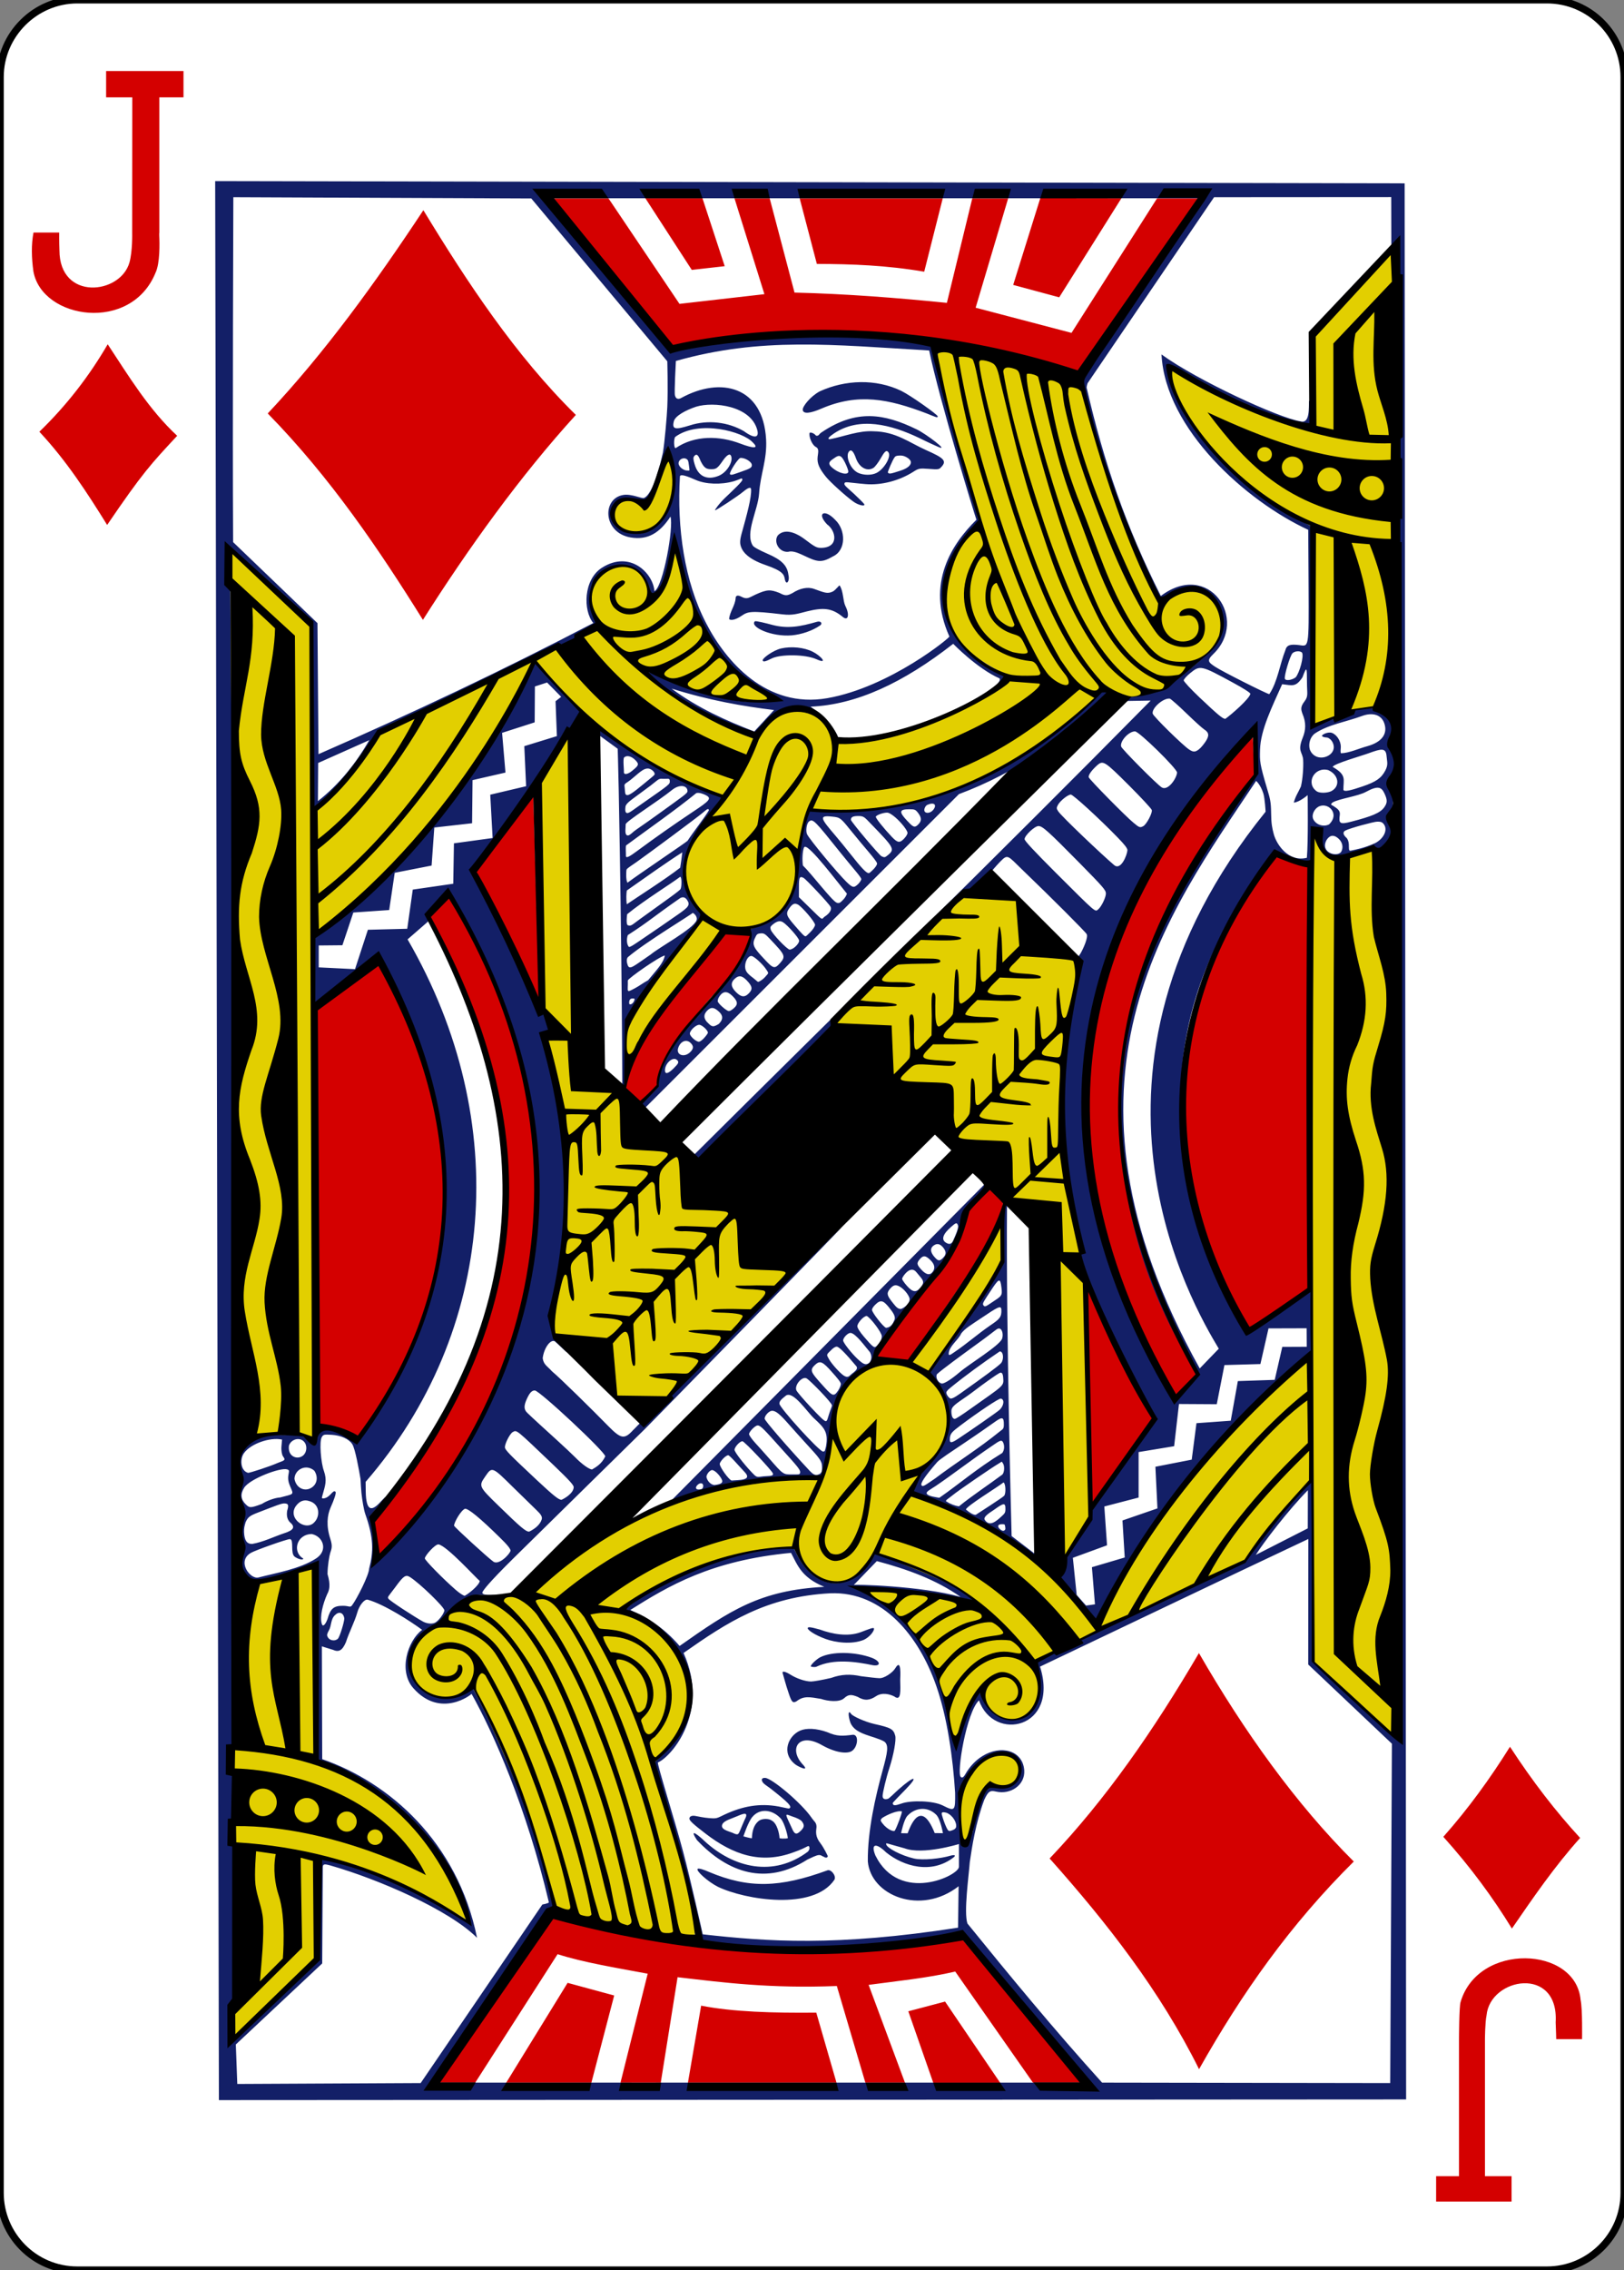 <?xml version="1.0" encoding="utf-8"?>
<!-- Generator: Adobe Illustrator 17.1.0, SVG Export Plug-In . SVG Version: 6.00 Build 0)  -->
<!DOCTYPE svg PUBLIC "-//W3C//DTD SVG 1.1//EN" "http://www.w3.org/Graphics/SVG/1.1/DTD/svg11.dtd">
<svg version="1.1"
	 id="svg4423" xmlns:dc="http://purl.org/dc/elements/1.1/" xmlns:cc="http://creativecommons.org/ns#" xmlns:rdf="http://www.w3.org/1999/02/22-rdf-syntax-ns#" xmlns:svg="http://www.w3.org/2000/svg" xmlns:sodipodi="http://sodipodi.sourceforge.net/DTD/sodipodi-0.dtd" xmlns:inkscape="http://www.inkscape.org/namespaces/inkscape" inkscape:version="0.48.2 r9819" sodipodi:docname="JD.svg"
	 xmlns="http://www.w3.org/2000/svg" xmlns:xlink="http://www.w3.org/1999/xlink" x="0px" y="0px"
	 viewBox="260.4 370.3 223.2 311.8" enable-background="new 260.4 370.3 223.2 311.8" xml:space="preserve">
<rect x="260.4" y="370.3" width="223.2" height="311.8" fill="#808080" stroke="none"/>
<title  id="title3001">Vectorized Playing Cards 1.0</title>
<sodipodi:namedview  pagecolor="#ffffff" bordercolor="#666666" borderopacity="1.0" id="base" showgrid="false" inkscape:zoom="1" inkscape:cx="324.35531" inkscape:cy="420.4032" inkscape:pageopacity="0.0" inkscape:pageshadow="2" inkscape:window-width="942" inkscape:window-height="1036" inkscape:window-x="960" inkscape:window-y="0" inkscape:window-maximized="1" inkscape:current-layer="CropMarks" inkscape:snap-bbox="true" inkscape:snap-global="true" inkscape:document-units="px" inkscape:snap-page="true">
	</sodipodi:namedview>
<g id="layer1" inkscape:label="JD" inkscape:groupmode="layer">
	<g id="g3829" transform="translate(-289.244,486.833)">
		<g id="g3190" transform="translate(-6377.938,2318.442)">
			<path id="rect6367-1" fill="#FFFFFF" stroke="#000000" stroke-width="0.997" d="M6938.2-2435h202c5.9,0,10.6,4.8,10.6,10.6
				v290.6c0,5.9-4.8,10.6-10.6,10.6h-202c-5.9,0-10.6-4.8-10.6-10.6v-290.6C6927.6-2430.2,6932.4-2435,6938.2-2435z"/>
		</g>
		<g id="g3951" transform="matrix(0.155,0,0,0.155,1008.475,-41.179)">
			<g id="g3006">
				
					<path id="path3018" inkscape:connector-curvature="0" sodipodi:nodetypes="ccccccccccccccscscccccsccsccsscsssscsscscccsscccccccsscccscscscccscccccccccssccscscsccccccssccccccccccccssscsccssccsccsccsscccccscccccssccccccscccccscccssccccsscccccsscsssccccscssccccccccccssssccccsccsssscccccccsssscccccccscccccccccccccccccccccccccccscsacccssccsccccccccsccccscccccccccccccccccccccccccccccccccssscsscscccccccccccccsccccsscccscsscsscccsscccscssscsccscsscsccscscscscscccccscscccccscccsccsccscccccsccscccccccccsccccscccccscccccsccccccccccccccccccsssccscsscscscsscscscssccccsccsccccscscssscsssccssscccccscscscsscscscsscccsccccscscssscscsscccsscsssccssscccccccccscsscsssscssccccsscccssscccssscccssccssccsscccccccccssssssccccsccascccccccsscsssssscccssccccscccccccscccssccccccccsccsscccccccccccccccccccccccccccccccccccsccsssscccccccccccccccccsccccccccccccssccccsccccccssccccccccccccccccccsssccccccccccsccccccccccccccccccccccscccsscccccccsscsscsscscsscscscscsscscscscscscscscsscscssscscssscscssscccsssccssssccsssssccssscssccsssscssssscssssscsssscsscssccssscccsssccscccccccccscccscccsscccssscccsssccssscscssscscssscsccsscsccsscsccscccscsccscsccscscccsscccccccscscccccccccssssscccccssssccccsssccccsccccsssssccccssccsscccccsscccssccscssccsccsscssccscsccccsscssccsssscccssccccsccccccccccccccccccccccccscccccccccccccccccccccccccsc" fill="#131F67" d="
					M-2766.1,1374.7l-3.3-1700.4l1054.7,2l1.3,1697.8L-2766.1,1374.7z M-2388-42.2c-37.7-10.3-36.8,27.2-9.2,28.6
					c30.9,2.7,44.2-50.1,29.4-70.9C-2367.8-84.4-2380.6-44.7-2388-42.2z M-2632.8,169.7l-45.3,20.2l-0.2,33.8
					C-2659.3,208.7-2644.6,190.3-2632.8,169.7L-2632.8,169.7z M-2323.6,1185.7c-8.9-4.5-19.7-14.2-18-15.9c0.8-0.8,5.6,0.7,10,2.7
					c35.4,14.9,62.9,14,105.1-1.4c3.2-1.2,8,4.9,6.2,8.3C-2238.9,1207.1-2299.4,1197.3-2323.6,1185.7z M-2342.2,1144.3
					c-8.1-12.2,2.7-3,6.3,0.5c26.2,24.4,61.7,32.6,92.1,9.7c1.4-1.6,1.6-3,1.2-4.1c-0.9-2.2-0.9,0.2-13.9,4.7
					c-29.2,10.9-53.9,2-77.9-16.4c-9.9-7.6-14.5-11.4-14.5-13.4c0-1.8,1.8-3,5.2-2.4c2.1,0.4,7.8,1.6,12,1.9
					c7.3,0.6,6.8,0.3,14.2-3.2c16-7.4,30.8-10.1,47.5-7.1c3.9,0.7,8.8,2,9.4,1.8c3.8-1.3-1.8-6.2-16-17.4c-2.8-2.2-6.3-4.1-7.4-6
					c-1.8-3,0.2-3.8,2.2-3.7c5.8,0.1,32,22,41,35c2.7,4,4.6,4.4,4.6,8.5c-0.5,4.3-1.2,8.4,3.4,14.3c3.3,4.3,6.5,11.2,6.6,11.5
					c0,0.4-0.7,2.5-3.7,0.5c-1.4-0.3-2.1-1.7-4.6-1.4c-2.2,0.3-5.8,2.1-9.7,3.9C-2280.9,1185-2314.7,1173.4-2342.2,1144.3
					L-2342.2,1144.3z M-2261.8,1142.6c0.7,0.1-2.5-13.5-6.2-17.5c-7.3-7.9-18.4-9.3-25.1-1.3c-3.8,4.5-7.9,17.2-7.9,17.2
					s5.9,1.7,7.5,1.7c0.2-2.8,0.3-10.8,6.1-15.4c2.9-2.3,9.1-2.2,11.5-0.3c4.8,2.4,6.8,11.9,6.9,15.6
					C-2266.4,1143.4-2260.4,1142.7-2261.8,1142.6L-2261.8,1142.6z M-2306.2,1123c-5.2,2.3-11.9,3.9-13.5,7.3c-2,4.6,5.2,6,8.9,7.5
					c5.2,2.5,5.3,1.6,7-2.4c1-2.5,2.4-5.7,3.7-8.7C-2296.1,1119.3-2300,1120.3-2306.2,1123z M-2250.1,1136c3-3,3.5-4.9,0.9-8.3
					c-1.2-1.5-4.6-3.1-8.4-4.3c-4.8-1.6-6.9-3.6-3.9,2.9l4.3,9.3C-2255,1140-2253,1138.8-2250.1,1136z M-2740.2,818.9
					c1.8,0,19.9-5.9,26.3-8.8c6.4-2.4,7.1-2.4,4.6-5.9c-0.9-1.3-1.7-5.1-1.3-9.1l0.5-5.7c-11.1-2.3-27.8,3.9-33.5,11.7
					C-2747.6,806-2747.2,817.1-2740.2,818.9z M-2742.4,846.7c3.4,3.4,4.3,3.5,14.5-0.3c3.6-2.4,11-5.4,16.2-5.7
					c12.2-3.3,12.2-2,8.8-9.8c-1.6-3.6-2.1-6.6-1.6-9.9c0.6-3.9,1.1-4.5-1.2-5.2c-5.9-1.8-33.1,8.4-38,16.3
					C-2747.2,837.7-2746.7,842.4-2742.4,846.7L-2742.4,846.7z M-2102.9,1087.3c-1.8,2.7-4.9,7.4-6.2,10.6c-2.2,5.5-0.9,6.6,0,17.4
					c0.5,6.3,0.7,16,0.7,21.2c0,10-0.1,13.1,2.9,13.7c2.7,0.5,3.9-1.5,5.2-6.7c0.6-2.6,2.2-5.3,2.7-7c1.9-11.2,5.5-30,13.6-37.9
					c1.1-0.9,4.4-1.5,10.4-1.6c7.3-0.1,9.7-0.3,11.9-2c12.8-11.2,2.7-25.7-8.7-26.7C-2083.6,1067-2101.9,1085.3-2102.9,1087.3z
					 M-2052,1082.6c0.8,12.9-12,21.7-25.1,18.7c-5.3-1.3-6.9-0.1-10.4,7.4c-7.7,20.7-10.8,41.6-12.8,55.2
					c-0.9,12.2-5.4,44.1-2.1,54.3c37.3,46,76.5,93.6,119.4,141l255.5,0.4l1.5-300.7l-74.2-70.2l0.1-111.2
					c-79.4,37.4-158.6,75.4-237.9,113.1c17.3,55.4-41.3,67-54.1,29.9c-11.1,10.2-20.2,65.2-16.1,67.9c0,0,1.5,2,3.9-2.4
					c4.1-7.2,9.4-12.5,15-16C-2072.8,1059.6-2053.2,1064.7-2052,1082.6L-2052,1082.6z M-2255.3,1077c-12.5-10-5.8-25.2,4.6-29.7
					c5.5-2.4,14.4-2.1,24.1,1.4c8.6,3.9,13.7,3.4,22.5,2.3c5.8-0.6,4.7,11.5-1.3,14.7c-4.3,2.2-14.1,1.2-26.1-5.6
					c-20.6-11.7-29.7,3.5-16.9,17.2C-2241.4,1084.7-2253.5,1078.7-2255.3,1077L-2255.3,1077z M-2680,894.8c11-7.1,6.4-19.6-3.8-21.7
					c-13.8,0.3-17.3,16.2-7.5,21.7c0,1.9-4.9,0.4-7.6-1.6c-4.1-3.1-0.4-15.2-4.2-15.6c-2.9,0-31.5,10.2-34.6,12.2
					c-12.8,7.3-0.8,23.7,6.7,21.8C-2715.5,907.6-2694.4,904.1-2680,894.8L-2680,894.8z M-2743.8,871.3c0.3,7.3,2.3,10.6,7.1,10.6
					c10.1-1.7,19.4-6.5,28.8-9.6c7.3-2.4,10.3-5.1,4.7-9.7c-1.7-1.9-3.2-4.7-2.4-10c1.9-6,0.5-6.3-2.1-6.6
					c-2.6-0.3-8.4,2.2-23.3,7.9c-7.9,3-9.4,4.3-11.4,8.7C-2743.4,865.9-2743.9,868-2743.8,871.3z M-2660.5,965.8
					c1.7-2,5.6-14.8,5.6-17.9c-0.8-5.3-4.7-6.4-8.1-3.1c-4.2,3.8-3.1,9.4-5.6,13.8c-0.9,1.5-1.8,3.6-1.5,4.5
					C-2668.9,967.7-2663.2,968.5-2660.5,965.8z M-2627.8,896.3c128-136.3,207.3-325,68.6-585.2c-15.6-6.6-20.4,18.7-21.9,19.7
					l-17.7,15.4c93.9,161.9,77.6,348.2-37.2,480.7l0.1,8.4c0.3,18.5,5.6,17.7,13.4,9c8.2-8.7,2.7-1.6-0.6,2
					c-2.9,3.1-7.5,9.2-8.8,10.8C-2630.4,868.3-2623.4,889-2627.8,896.3L-2627.8,896.3z M-2636.3,855.4c-1.3-3.7-2.7-12.1-3.4-18.6
					c-0.4-4.2-0.6-8.2-0.8-12.3c-1.4-8.2-4.7-27-7.4-31.1c-2.9-4.5-10.1-7.7-18.1-8.2c-6.8-0.4-7.4-0.3-8.8,1.9
					c-2.5,3.8-0.8,23.1,1.8,30.1c2.9,8.3,1.2,12.8-1.1,21c-0.8,3-1.1,3.2,0.4,3.4c6.4-0.4,8.5-8.3,11-5.9c0.9,0.9-1.4,7.3-4.3,13.8
					c-3.1,6.9-4.1,16.3-0.3,27.9c2.1,6.5,1.2,8.6-0.1,12.5c-0.8,2.6-2.3,10.7-2.4,18.7c3,10,1.5,14.5-0.3,17.8
					c-3.8,8.5-6.8,20-4.7,26.5c0.9,2.8,3.2,0.4,5-4.5c2.7-9.6,5.8-11.7,13.7-11.7c5.7,0,6.3,2,8.2-0.6c4.3-5.8,14.8-26.5,15-32.3
					C-2629,889-2628.8,876.4-2636.3,855.4L-2636.3,855.4z M-2575,951.9c3.5-1.3,8.8-8.7,8.8-11.2c0-2.8-21.5-23.7-30.4-29.4
					c-4-2.6-6-0.8-13.1,8.9c-6.4,8.6-7.2,8.6-6,10.3c1.4,2,23.3,16.2,30.6,20.2C-2582.7,952-2578.4,953.2-2575,951.9z
					 M-2534.8,914.7c-3.2-2.5-28.9-30.9-36.5-32.4c-2.9-0.5-12.2,10-12.2,12.4c0,1.6,16,18,27.4,27.9c3.2,2.8,6.8,5.2,8,5.2
					C-2544.5,926-2535.3,918.5-2534.8,914.7L-2534.8,914.7z M-2507.5,887.9c0-1.7-2.8-5.2-9.8-12c-17.6-17.3-27.4-25.2-30.5-25.2
					c-3.4,1.1-9.5,11.4-9.8,15c1.1,2.1,30.6,28.9,34.4,31.5C-2518.5,901.7-2508.2,891.1-2507.5,887.9z M-2479.9,860.3
					c0.8-2.5-0.7-4.7-4.5-8.3c-2.6-2.5-12-11.7-20.9-20.4c-18.5-18.3-18.6-18.3-24.5-9.7c-6.1,8.8-6.1,8.9,12,26.5
					c19.3,18.8,23.8,22.6,26.8,22.6C-2486.4,868.8-2481.5,865.2-2479.9,860.3z M-2686.4,843.8c-3.2-1-6.2-0.4-8.7,1.6
					c-13.7,11.6,5.7,26.5,13.7,17.2C-2676.2,857.4-2676.4,846.2-2686.4,843.8L-2686.4,843.8z M-2451.5,831.6c0-1.9-4-6.3-17.8-19.5
					c-34.1-32.5-32.5-31.3-36.3-29.3c-2.4,1.3-6.9,10-6.9,13.3c0,2.4,3.3,5.8,28.5,29.4c14.8,13.8,19.2,17.3,21.7,17.3
					C-2458.2,840.9-2451.7,836.6-2451.5,831.6z M-2685.6,832.9c6.7-2.9,7.9-10.2,4.1-15.9c-7.3-6.4-17.4-1.1-17.6,7.2
					C-2697.7,831.9-2691.2,835.2-2685.6,832.9z M-2423.5,804.3c0-3.9-58.3-58.4-62.5-58.4c-2.8,0-4.8,2.3-7.5,8.5
					c-2.3,5.4-2.1,8.5,0.8,11.3c4.2,4.1,15.5,14.4,26.2,24.1c6.3,5.7,13.6,12.6,16.2,15.2c6,6.2,12.6,10.9,15.1,10.9
					C-2431.6,813.8-2426.6,810.9-2423.5,804.3z M-2688.6,797.3c0.1-2.2-0.5-4.4-2.1-6.1c-4-4.3-11.5-2-13.3,3.6
					C-2705.7,808.1-2689.2,808.7-2688.6,797.3z M-2645.4,372.6l11.4-34.9l34.9-0.9l4.9-34.7l35.9-5.2l0.6-35.8l34.3-4.7l-2.1-38.4
					l31.8-7.5l-1.6-35.5l28.9-8.9l-1.2-30.9l5-3.9l-12.5-12.7l-10.8,3.5l-0.2,31.8l-28.9,9.3l3,35.2l-29.2,6.7l-0.4,38.2l-33.5,3.8
					l-2.4,33.7l-32.7,6.4l-4.9,33l-31.8,2.2l-9.7,29l-21,0.2v19.4L-2645.4,372.6z M-2266.1,996.8c-1.1-2.6,1.8-2.2,6.8,0.9
					c5.2,3.3,12.8,6,18.2,6.1c2.2,0,10.3-1.4,17.9-3.2c9.1-3.3,17.1-3.5,26.5-1.5c7,0.9,14,1.7,15.6,1.7c4.7,0.7,12.6-5.1,14.7-8.7
					c5.8-9.8,4.4,8,4.4,10.1c0.1,9.2,1.2,19.7-5.3,14.8c-3.9-2-10.7-3.8-16.1-0.2c-5.4,3.6-10,4.4-16.3,0.6c-5.2-2.1-8-2.5-11.9,1.1
					c-4.4,4.1-15,2.6-20.6,0.7c-9.8-1.6-15.2-3-21.7,2.1c-3.5,2-4.4,0.5-7-7.2C-2263.6,1006.4-2265.7,997.8-2266.1,996.8
					L-2266.1,996.8z M-2241.2,990.4c-0.6-1,4.6-6.1,8.1-8c10.4-5.4,31-5.1,45.7,0.3c7.7,2.8,8.9,7.7,1.4,6.7
					c-15.6-3.3-35.1-5.9-50.1,1.2C-2237.3,991.3-2241,990.9-2241.2,990.4z M-2228.1,966.1c-10.6-3.9-15.9-8.1-15.9-9.5
					c0-1.4,2.3-1.2,10.6,1.1c11.4,4.2,24.9,6.5,36.1,2.5c8.1-3,12.1-4.9,12.1-3.1c0,1.9-3.3,6.9-8.9,9.7
					C-2205,971.3-2219.6,969.2-2228.1,966.1z M-1997.2,936.5l7.9-1.1l-2.7-32.9l29.1-8.6l-2-32.8l31-10.7l-1.8-36.9l32.2-6.3
					l4.2-32.3l30.4-2.2l6.3-35.1l32.7-1.1l6.7-29.2l21.7-0.1l-0.1-16.4l-33.8,0.1l-7.2,31.6l-31.9,0.9l-6.8,34.7l-33.5-0.2
					l-4.3,37.4l-31.5,5.2l0,40.3l-30.4,7.9l2.4,34.4l-30.3,11.1l3.4,32.9L-1997.2,936.5z M-1794.2,163.7c-4.3,3.1-6,9.2-4.6,14.2
					c4.3,11.3,19.3,7.8,21.1-0.4c0.9-3.6-1.5-8.9-5.6-10.1c-0.7-0.2-3.3,0-4.6-1.3c-1-1,5-4.1,8.6-2.9c4.4,1.5,8,7.3,8,12.3
					c0,2-0.6,4.9,0.2,5.8c7.3-0.2,15.6-4.2,23.4-6.3c13.2-3.7,18-11.2,15-20.1c-2.4-7.4-10-10.3-19.9-6.6
					C-1766.3,153.4-1782.3,155.8-1794.2,163.7L-1794.2,163.7z M-2357.6,972.3c44.7-31.4,71-49.3,128.3-52.4
					c-20.5-8.4-23.8-19.5-29.5-30.1c-71,6.7-108.8,29.4-142.5,50.6C-2387.3,947-2372.8,954.6-2357.6,972.3z M-2108.5,928.8
					c-21.7-15.3-47.5-24.6-74.2-31.7l-20.5,21.2C-2204.4,917.5-2143.8,918.9-2108.5,928.8L-2108.5,928.8z M-1900.5,727.3
					c-139.7-214.7-45.9-403.7,51.3-524.1c3.1-4,3.9-4.1,3.2-7.3c-0.9-4.1-2.1-25-1.4-37.1c-179.6,178-184.2,409.9-71.6,594
					C-1910.9,745.6-1894.6,736-1900.5,727.3L-1900.5,727.3z M-1879.5,708.9c-22.9-38.2-145.1-245,41.5-475.8c0,0-0.6-11.8-2-16.2
					c-2.5-7.9-6.4-11.1-6.4-11.1c-78.4,117.7-192.3,264.9-50,520.6L-1879.5,708.9z M-1986.4,319.6c2.8-2.3,6.8-10.6,6.8-14
					c0-3-2.2-5.6-23.3-27c-28.1-28.5-32.9-32.8-36.5-32.8c-3.4,0-12.3,8.4-12.3,11.6c0,1.5,8.3,10.4,27.8,29.9
					C-1987.6,323.5-1989.3,322-1986.4,319.6z M-1960.5,267.2c0-1.7-2.6-5.1-8.8-11.4c-16.2-16.7-39.4-37.9-41.4-37.9
					c-2.6,0-9.7,5.7-11.5,9.3c-1.3,2.5-1.3,3.1,0.3,5.5c2.9,4.5,39.1,38.8,49.4,47.5C-1966.4,285.8-1960.8,271.5-1960.5,267.2
					L-1960.5,267.2z M-1946.5,245.9c2.9-1.5,8.3-11.7,7.6-14.3c-0.3-1.2-9.5-11.1-20.4-22c-21.6-21.5-22.8-22.3-28.2-17.5
					c-4.9,4.4-7.9,8.7-7.3,10.5c0.7,2.1,33.1,35,39.7,40.3C-1950,247.2-1949.3,247.4-1946.5,245.9z M-1781.7,244.3
					c10.1-9.7-1.4-20.4-9.7-15.5c-3.6,2.2-5.7,7-4.6,10.2C-1794.2,244.2-1787.1,247.1-1781.7,244.3z M-1761.6,241.8
					c17.2-4.5,25.4-7.5,29-12.9c2.5-3.7,2.8-6,0-12c-2.6-5.6-5.6-7.3-16.4-1.4c-7.4,4-23.8,6-29.6,9.4c-2.3,2-1.2,2,0.7,3.1
					c4.1,2.6,6.2,4.4,5.7,7.9C-1773.2,243.5-1772.5,244.7-1761.6,241.8L-1761.6,241.8z M-1779.8,214.9c8.3-4.3,6.7-14.6-2.7-18.7
					c-12.3-3.2-20.2,11.6-10.2,18.8C-1789.9,216.9-1783.1,216.5-1779.8,214.9L-1779.8,214.9z M-1752.1,210.7
					c12.1-4.1,16.7-7.4,20.2-14c2.8-5.3,1.6-7.6,1.2-12.7c-0.6-7.7-4.4-6.9-15.7-2.8c-5.5,2.1-31.7,9.5-32.1,12.2
					c12.7,7.2,9.4,11.1,9.5,20.3C-1768.3,215.7-1762.4,214.2-1752.1,210.7z M-1916.5,198.4c0-3.5-33.7-36.5-37.3-36.5
					c-5.6,0-13.5,8.7-12.3,13.4c0.5,2.2,32.1,34,36.1,36.3C-1924.5,214.8-1916.9,203.6-1916.5,198.4L-1916.5,198.4z M-1897.1,177.8
					c1.5-1.1,4-4.1,5.7-6.6c3.6-5.3,3.4-8.2-1-11c-1.6-1-8.7-7.4-15.7-14.2c-7-6.8-13.7-12.7-14.8-13.1c-5.8-0.8-16.3,8.5-15.2,13.3
					c0.6,2.5,26.5,27.9,32.2,31.7C-1902.2,180.4-1900.4,180.4-1897.1,177.8z M-1851.5,128.6c0-0.9-5.9-4.7-15.3-9.8
					c-28.7-15.6-29.2-15.7-38.2-8.4c-3.1,2.5-5.6,5.4-5.6,6.3c0,1,6.2,7.7,14.1,15.2c16.5,15.6,20.5,18.9,22.8,18.9
					C-1868.8,147.4-1852.2,133-1851.5,128.6z M-1811.3,114c3.5-4.2,7.5-18.9,5.6-21.9c-1.7-1.7-6.2-1.5-8.4,0.5
					c-2.2,2-7.7,20.5-6.8,22.7C-1820.1,117.4-1814.4,116.4-1811.3,114z M-2124.8,739.8c2.7-0.4,8-3.7,15.8-10.3
					c8.3-7.1,34.5-22.9,37.3-29.3c1.3-3.6,0.3-8.8-2.4-9.2c-2.1-0.3-2.5,1.3-19.9,13.8c-11.7,8.5-32.4,23.6-35.5,26.8
					C-2130.9,735.1-2127.9,739.5-2124.8,739.8L-2124.8,739.8z M-2127.3,841c17.9-12.4,32.4-25.3,55.8-39.7c1.8-2.4,2.1-5.9,1-8.8
					c-1.4-3.6-3.2-2.2-10.3,2.7c-17.2,11.6-34.9,25.3-49.8,35.4c-4.8,3.2-8.8,5-7.8,6.8C-2137,839.8-2129.7,840.5-2127.3,841z
					 M-2109.9,848.6c11.8-9.6,25.9-18.8,38.5-28.2c1.8-1.8,2.2-7.7,0.4-10.1c-1.4-1.9-0.2-1.6-3.7,0.4c-5.1,2.9-35.6,23.7-41.3,28.4
					c-3.3,2.7-6.1,4.1-5.2,5.1C-2117.4,846.6-2113.4,848.1-2109.9,848.6L-2109.9,848.6z M-2095,856.1c2.4-1.6,23.4-15,25.1-16.8
					c1.9-2,1.4-11.2-0.5-11.9c-5.3,4.2-33.2,21.2-33.3,24C-2100.9,853.9-2097.2,856.3-2095,856.1z M-2072.6,857.9
					c3.2-2.9,3.9-3.5,3.9-6.8c0.1-6-1.4-5.7-9.9,0.4c-6,3.9-9.6,6.6-8.5,8.9C-2082.9,867.1-2076.9,861.8-2072.6,857.9z
					 M-2070.3,870.2c1.7-0.6,1.7-1.5,1.4-3.6c-0.3-2.3-0.6-2.2-3.1-2.2C-2078.8,864.6-2072.7,870.8-2070.3,870.2L-2070.3,870.2z
					 M-2151.9,836.7c3.1-10.2,7.4-18.2,14.4-25.8c28.2-25,19.6-55.7,1.8-80.8c23-32.2,46-66.4,65.8-97.7l-0.1-50.9l2.7,0.3
					c-0.9,111,4.1,293.1,4.1,293.1l22.9,17.5l-3.1,1.5C-2039.6,893.3-2110,849.2-2151.9,836.7L-2151.9,836.7z M-2131.2,824
					c19.5-14.7,38.5-26.3,57.8-42c2.1-1.7,3.3-1.8,3.3-5.6c0.1-7.3-1.4-7.4-8.6-2.2c-3.2,2.3-14.9,10.5-26.1,18
					c-11.6,7.8-22.4,14.8-24.5,17.3c-10.9,12.6-14.9,18.6-13.8,20.4C-2141.9,831.7-2139.7,829.7-2131.2,824z M-2110,788.3
					c10-6.6,34-23.2,36.2-25.3c3.8-3.6,4.5-9.3,1-9.9c-1.7-0.3-20.2,12.1-35.9,23.9c-7.6,5.8-9.3,7.1-9.3,12.6
					C-2118,792.9-2116,792.3-2110,788.3L-2110,788.3z M-2100,762.4c30.7-21.8,29.9-20,29.3-28.1c-0.2-2.7-0.8-4-2.1-4.2
					c-1-0.2-6.4,3.7-12.5,8c-6.1,4.3-13.4,10.1-17.1,12.6c-10.7,7.4-14.2,9.4-14.2,13.6c0,4.2,1.1,6.8,3,6.8
					C-2112.8,771.2-2106.7,767.2-2100,762.4z M-2104.4,745.5c14.1-10,29.7-21.3,31.9-23.9c2.6-3.3,2.1-10.3-1.2-10.3
					c-14.2,9.5-31.3,22-43.3,31.8c-1.6,1.4-3.5,2.7-4.1,4.5c-0.1,2.3,2.8,5.4,3.9,5.5C-2114.8,753-2111.2,750.4-2104.4,745.5z
					 M-2113.6,711.7c10.8-7.3,20.6-16,31.4-23.4c8.1-5.5,10.3-7.2,9.9-14.2c-0.3-4-3.8-1.7-17.4,7.4c-10,6.7-14.6,9.3-18.2,13.9
					c-2.5,5.8-10.7,11.2-11.1,17.7C-2119.1,715.6-2117.5,714.4-2113.6,711.7L-2113.6,711.7z M-2080.4,667.7
					c8.3-5.5,9.1-5.6,8.2-12.9c-1.1-9.1-2.1-8.6-10,3.5c-5.2,8-7,10.3-6.2,11.8C-2087.1,672.6-2085.6,671.1-2080.4,667.7z
					 M-2110.6,600.5c-0.9-4.1-2.1-3.2-6.3,0.5c-7.7,6.7-8.9,11.6-4.1,14.2c2.5,1.4,4.5,1.2,6-2.1
					C-2111.8,605.8-2110.9,603.3-2110.6,600.5L-2110.6,600.5z M-2153.7,664.3c-1-3.7-5.5-8.8-9-10.6c-3.4-1.8-5.5-1.4-8.8,2.7
					c-3,3.8-1.6,6.1,2.9,11.8c3.3,4.2,4.7,5.5,7.3,5.5C-2158.1,672.6-2153,668.4-2153.7,664.3z M-2320.3,824.5c-2.2-4.2-6.9-8.7-9-8
					c-2.3,0.8-4.5,4-4.5,6.1c0.9,4.2,4.4,7,7.2,7.1C-2321.5,829-2318.5,828.1-2320.3,824.5z M-2300,818.1
					c-4.4-4.6-13.1-14.8-14.5-14.8c-2.2,0-7.5,5.6-7.5,7.8c0,2.7,7.9,13.8,10.5,14.6C-2304.8,825.1-2292.6,825.8-2300,818.1
					L-2300,818.1z M-2274.9,819.4c-0.5-2.2-25.2-28.5-27-28.5c-2.4,0-7,5.2-7,7.6c0,1.9,8,12.3,15.3,20c3.7,3.8,4,4.4,8.5,3.7
					C-2280.2,821.4-2273.8,822.4-2274.9,819.4L-2274.9,819.4z M-2231.3,813.5c0-5.3-2.8-8.2-13.9-20.3c-4-4.4-10.9-12-15.2-16.9
					c-8.3-9.5-11.9-12.4-15.2-12.4c-2.6,0-6.6,4.2-6.6,7c0,1.7,20.5,25.3,39.1,45.3c4.1,4.4,6,5.7,9.9,3.6
					C-2230.9,818.2-2231.3,815.5-2231.3,813.5z M-2263.4,750.5c-4.2,3.4-5.7,4.8-5.7,7.1c0,3.5,35.4,42.4,38.6,42.4
					c1.9,0,1.6-0.3,2.7-4.4c2.2-12.7-1.3-16.4-10.4-24.8C-2244.5,765.1-2256.9,745.8-2263.4,750.5z M-2200.9,724.4
					c-9.9-11.8-15.4-17.3-17.4-17.3c-1.4,0-3.4,1.3-5.7,3.8c-3.7,3.5-3.3,3.4-1,7.5c1.2,2.2,4.6,6.4,7.6,9.5
					c5.4,5.6,8.2,7.4,10.9,4.7C-2204.2,730.2-2198.5,727.4-2200.9,724.4z M-2206.1,694.9c-2.4,0-6.5,4.3-6.5,6.7
					c0,2,8,12.1,13.6,17.1c4.5,4.1,6.7,5.1,9.8,2.5c2.4-3.4,1.8-6.5,0.4-9.2C-2192.8,707.4-2201.5,695.1-2206.1,694.9z
					 M-2178.3,697.8c-0.1-3.4-10.2-16.6-13.4-17.9c-2.7,0-8.3,6.2-8.3,9.1c0,1.5,2.2,5,5.8,9.2c7.2,8.4,9.1,10.2,10.6,8.9
					C-2180.9,704.9-2178.2,701.2-2178.3,697.8z M-2166.9,683c0.7-2.9-1.1-5.9-5.2-10.9c-5.1-6.3-7.5-6.8-12.3-1.9
					c-1.8,1.8-2.6,3.4-2.6,4.3c0,2.4,10.6,15.9,12.6,15.9C-2169.8,689.8-2168.4,686.5-2166.9,683L-2166.9,683z M-2185.5,716.3
					c-0.9,4.3-2.8,7.2-7,9.2c-32.4,23.3-31.3,61.3-38.2,96.4c-52.4-0.5-135.3,21-134.8,22.1l278.5-281c0,0,3.5,0.9,1.3,3.3
					c-22.5,16.2-21.1,47.7-36,63.5C-2146.3,659.8-2169.4,685.8-2185.5,716.3z M-2336.7,831.1c0.5-3.2-2.5-4-5-1.5
					c-2.5,2.5-1.5,4.5,2,4C-2337.8,833.5-2336.9,832.7-2336.7,831.1z M-2250.9,819.3c1-2.7-1.4-5.2-16.3-21.7
					c-15.1-16.8-18.5-20.7-21.2-20.7c-2.2,0-7.6,5.5-7.6,7.7c0,1,2.4,4.4,5.3,7.6c2.9,3.1,8.4,9.3,12.2,13.6
					c6.6,7.5,9.7,11.2,12.3,12.9c2.5,1.7,4.3,1.6,8.3,1.6C-2252.5,820.3-2251.3,820.5-2250.9,819.3z M-2225,766.6
					c1-3.3,2.5-6.2,2.5-7.5c0-2.3-19.1-21.8-22.3-23.8c-3.9-2.5-11.1,5.7-9.3,10.4c0.5,1.3,6.2,8,12.6,14.8
					c8.2,8.7,12.3,12.8,13.6,12.6C-2226.6,772.9-2226.4,770.9-2225,766.6z M-2217.1,746.1c1.4-2.1,2.5-4.8,2.5-6
					c0-1.4-3.2-5.3-7.8-10.4c-8.5-9.6-10.7-10.7-15.4-6.2c-4.6,4.4-3.1,6.5,5.1,15.7C-2222.3,750.8-2221.2,752.2-2217.1,746.1z
					 M-2144.1,654.8c3.2-3.8,3.2-5.6,0.3-9.1c-1.2-1.5-3-3.6-4-4.8c-2.6-3.1-6.1-2.6-9.7,1.5c-1.7,1.9-2.8,3.9-2.8,4.6
					c0,0.7,1.8,3.4,4.1,6C-2151.1,658.8-2148,659.5-2144.1,654.8z M-2132.9,640.4c2.2-3.3,1.2-6.9-2.9-10.6
					c-3.8-3.5-5.7-3.6-8.4-0.7c-3.6,4-3,5.3,0.8,9.6C-2139,643.5-2135.5,644.3-2132.9,640.4z M-2124,628.4c3-3,2.9-5.5,0.3-8.9
					c-2.5-3.2-5.1-4.1-7.7-2.6c-4.6,2.5-4.1,6.7,0.4,11.4C-2128.3,631.2-2127,631.5-2124,628.4L-2124,628.4z M-2337.1,1227.8
					c57,6.4,118.3,10.9,226.4-5.9l0.5-36.7c-33.7,26.3-77.9,8.3-80.5-22c-0.3-27,6.9-58.1,13-80.2c4.5-16.5,5.8-22.8,1.6-26
					c-9.3-5.3-25.9-5.9-30.1-16.9c-2-5.8-2.2-12,0.7-7.6c1.4,2,12.1,7,20.5,8.9c14.6,3.3,17,4.4,18.6,10.4c1,3.8-1.4,16.9-5.2,28.7
					c-2.8,8.5-6,22-6,24.7c0,2.9,2.2,3.3,4.8,2.5c1.1-0.3,6.2-5.5,9.5-8.4c14.1-12.5,18.1-12.2,6.1,0.1
					c-4.8,4.9-11.4,11.6-11.4,12.1c0,2.6,2.4,2.3,7.8,0.4c8.3-3,27.8-2.6,36.5,1.7c10.8,5.4,11.2,5.2,11-11.2
					c-1.9-30.7-6.9-67-16.9-95.3c-15.2-43.2-46.9-83.3-93.7-81.5c-57,3-91.4,25.7-130.2,52.9c23.4,52-10.4,91.8-22.7,97
					c-1.2,0.5,15.4,52.8,22.4,79.4C-2347.9,1179.1-2337.1,1227.8-2337.1,1227.8L-2337.1,1227.8z M-2094.4-25.6
					c-1.3-3.4-33-106.8-41.9-150c-85.7-5-149.1-12.1-224.6,9.3c0,0-1.6,29.1-0.8,30.5c0.8,3.6,3.4,3.5,5.5,2.3
					c34.9-19.2,72.7-10.5,75.3,36.7c1,18-5.1,30.8-6.2,47.9c-1,14.9-12.7,34.9-5.6,46.2c0.9,1.4,5.9,4.1,12.8,7.1
					c12.8,5.5,17.8,10.5,18.8,18.9c1.4,5.8-2.1,9.7-3.2,3.7c-0.7-3.8-1.3-7.1-17.1-12.5c-15.4-5.3-19.6-11.4-21.1-14.6
					c-2.1-4.4-1.7-7.6,0.3-14.7c4.2-15.1,8.4-30.4,8-37.7c-0.1-2.6-3-1.3-6.7,1.8c-4.7,4-24.8,17.2-25.3,16.7
					c-0.3-0.3,3.3-5.6,8.9-11c6.8-6.5,15.3-14.4,15.3-15.9c0-2.6-1-0.8-7.6,1.2c-11.5,3.2-24.8,2.7-33.7-1.2
					c-7.6-3.3-12.9-5.3-14-3.4c-2.8,46,4,93.5,23.3,130.5c17.3,33.6,53.3,75.7,107.3,66.3c55.9-9.8,110.2-54.7,108.3-54.7
					C-2139.6,30.6-2115.8-4.6-2094.4-25.6L-2094.4-25.6z M-2537.2,1230.9c-24.8-24.8-87.1-51.8-130-64.1c-3.4-0.7-6.8-2.4-6.8,1.7
					l-0.5,85.1l-76.6,71.8l1.3,35l162.6-0.8l107.9-158.2c0,0,5.2-0.9,5.8-1.9c-19.8-84-49.6-151.1-68.6-184.8
					c0.3,0.4-27.3,22.3-51.5-4.9c-13.6-15.2-5.3-42,7.7-51.8c-10.9-8-33.5-22.5-48.2-26.7c-3.1-0.8-7.7,5.5-9.2,11.1
					c-2.7,9.2-7.2,17.3-10.2,26.6c-3.3,7.7-6.5,8.9-11.5,6.7c-7.7-2.3-9.8-3.1-9.8-3.1l0.3,100
					C-2615.5,1093-2554.6,1145.6-2537.2,1230.9L-2537.2,1230.9z M-2291.4,162l17.5-19c-27.7-3.4-56.8-8.4-90.8-19
					C-2341,141.5-2316.3,152.4-2291.4,162z M-2387.7,108.5c30.9,10.3,70,34.3,118.8,25.3c-44.5-17.7-78.3-58.9-92.7-142.9
					c-3.1,16.3-9.7,50.2-19.9,53.9c-14.4-55.7-72.3-23.3-49.1,22.1c-58.7,40.3-129.3,63.1-193.3,94.2c0,0-9.6,29.6-57.6,70.1
					c-9.1-47.5,1.7-118-3.9-165.7l-75.2-71c1.2,13.5,0.6,21.9,0,37.7c2.1,2.8,4.9,4.2,7.8,5.9c4.9,273.6-1.7,544-1.6,792.5
					c-0.7,152.3,3.3,311,1.1,454.7l-2.8,5.2l0.1,34.4l76.8-73.1c0,0-3.6-51.9,0.5-91.5c48.4,9.8,93.6,32.5,134.1,57.5
					c5.1,1.4-24.9-99.6-133.8-144.4c0,0-0.1-31.5-0.1-100.1c0-66.1-1-73.1-2.5-74.2c-4.4,4.8-60.2,23.6-63,20.4
					c1.5,0.5-15.7-117.1-0.8-134.9l53.3,1.1c15.3,12.3,9.1-2.7,18-5.2c5.3-1.4,30,8.2,30,8.2c101.6-120,91.5-317.3,18.5-428.3
					c-18.7,15.2-38.6,35.7-57.3,44.6c-0.2-0.6-0.3-61.2-0.3-61.2c97.1-62.3,202.7-242.9,196-243.5c0,0,30.1,29.3,41.7,45.8
					l-95.9,138.8c22,44.2,44.2,84.3,58.6,123.2c2,5.3,8,5.1,9.5,10.6c1.3,4.7-4.5,11.3-3.7,16.5c20.2,77.4,24.8,159.5,4.9,233.9
					c-4.2,16.7,3.5,30.3,13.8,42.9c0.9,1.1-9.6-9-10.5-9.6c-3.6-2.2-9.6,5.4-10.8,14.9c0.8,5.8,4,6.9,8.2,11.6
					c7.4,6.1,36.8,35.1,49.7,48.3c11.5,11.7,14.5,12.3,22.2,3.9c2.2-2,4.5-4.8,6.6-6.5c0.4,0.6,3.3-2.3,4.2-3.3l173.1-169
					c20.1-19.6-172.9,177.3-172.9,177.3s-93.6,91.9-116.5,114.5c-23.7,23.4-26.9,28.5-27.9,30.3c-1.7,3.1,7.6,3,11.9,2.4
					c0.3-0.1-3.6,0.9-7.5,0.9c-24.4-5.4-32.7,21.5-48,26.9c-40.6,28.9-13.3,75.2,25.5,59.9l9.5-4.5c23.5,43.7,57.5,123.4,73.4,192.6
					l-6.4,3l-102.4,153.6h580.7c-41.7-41.5-77.2-92.5-113.3-130.7c-57.9,17.3-233,13.8-230.3,6.3c0,0-26.5-107.3-41.5-160.1
					c47.6-40.8,42.7-105.1-26.4-134c50.3-39.7,101-53.2,150.3-56.4c16,40.7,53.7,43.3,71.5,6c0.1-0.4,66.8,20.5,91.3,43.1
					c-36.4-3.8-72.4-11-108.9-12.8c32.1,12.7,64.8,45.8,75.2,83.6c5.1,13.5,13,58.1,15,58.3c0,0,12.2-51.5,21.6-48.7
					c24.1,50.2,65.5,12.4,48.1-27.5c61.3-29.2,130.2-61.9,186.5-89c16.4-24.8,56.9-71.9,59.5-72.1c0,0,74.4-426.1,74.4-568.6
					c-2.5-171.3,3.4-361.9-3.9-522.1l-0.1-46l-157.1,0.1l-112.2,164.9c0,0-0.8,2.6-0.8,3.8c15.3,66.5,34.9,123.2,65.8,184.6
					c42.5-32.1,78.4,20.8,46.5,51.5c-6,5.8-4.4,7.2,1.6,11.2c5.9,4,46.3,24.3,48.1,24.3c7.3-10.8,9.4-26.9,14.3-39.1
					c1.2-4.7,4.8-5.2,11.8-4.4c9,1.1,9,4.8,8.7-52.7l-0.3-49.4c-54.5-25.1-126.7-89-130.1-155.4c31.5,22.9,104,56.3,123.3,59.3
					c8.5,2.4,7.2-12.4,7.5-18.4c2.3,1.5,3.1,24.4,3.1,24.4c-32-9.7-48.8-7.7-128.6-54c13.7,65.3,79.1,116.8,126.5,140.3
					c0,0,2,31,1.9,65.8c-0.3,106,0.8,110.6,0.8,110.6c0-0.1,26.1-6.7,33.3-10.2c12.9-10.4,33.7-2.4,36.5,5.2
					c4.2,40,0.2,77.1-0.7,115.3c-22.1,1.6-34.2,6.2-45.1,6.7c-7.1-0.9-11.4-1-15-5c-10.6-22.8-9.9-8.3-11.2,8.8
					c-1,5.1-27.4-3.8-30-5.3c-114.1,131.4-104.4,282.6-26.9,422.7c12.8-8.6,34.8-25.1,56.9-36c0.5,17.8,0.8,54.5,0.8,54.5
					c-89.3,65.5-196.3,239.2-192.7,239.7L-2026,909c0,0,22.8-36.3,30.9-45.9c0.9-1.1,1.5-12.4,1.5-12.4l55.5-80.2
					c-25.1-44.4-42.2-82.4-60-126.1c-1-3.7-5.4-19.4-4.4-20.8c-37-167.2,3.1-250.3,0.1-256.7c0,0-0.5-3.3-1.3-4
					c-1.2-1,0.3-2,1.7-4.4c2.6-4.6,6.8-14.1,5.4-16.9c-1.1-2.1-31.1-32.1-56.8-56.8c-13.5-13-13-14.5-20-7.4c-2.6,2.6-9,10.1-9,10.1
					c-93,86-166.7,164.3-260,255.8l-4.5-4.1c135.7-134.9,272.6-268.4,407-404.6l-23.6,0.4c0.7-1.7,1.6-3.3,3-3.8
					c12.7,0,25.7-3.8,35.1-9.2c19.2-14.2,46.7-33.3,48.8-52.1c-1.4-36.1-31.9-41.4-53.9-23.7c-30.6-55-54.8-121.1-67.8-182.8
					c-0.6-3.1-4.9-8.3-5.6-11.8c6.6-20.5,110.5-162.1,110.5-162.1h-583.6l111.1,132.3c0-5.3,158.3-24,230.8-1.9l44.1,156.8
					c-40.1,38.8-52,102.5,21.8,135.7c1.4,3.1-7,8.2-7,8.2c1.2-1.9,3.2-3.9,2.4-5.6c-19.9-8.7-41.2-30.7-41.2-30.7
					c-44.4,34.7-85.9,54-126.5,55.7c0,0,21.5,14.5,25.6,30.5c0,0-2-0.2-2.5-0.9c-4.4-5.4-14.5-22.8-23.1-27.9
					c-14.5-3.5-23-0.9-34.4,6.9l-15.5,14.9C-2326.6,152.9-2366,135.3-2387.7,108.5L-2387.7,108.5z M-2393.6,492.3l16.2-16
					c1.9-11.9,5.1-26.9,18.7-43.3c15.2-18.2,31.9-35.3,44.3-51.5c14.8-19.5,22.9-37.1,19-45.3c22.1-4,42.4-23.5,43-58.9
					c0.3-18.6,9.2-45.7,9.9-45.3c0,0,154.3-5.2,260.4-106.4c0,0,7.4,1.6,5.7,3c-40.2,40.3-83,70-133.5,88.9l-278.7,278.4
					L-2393.6,492.3z M-2362.8,460.4c4.2-4.2,5.1-5.5,2.7-7.5c-3.6-3-10.5,3.2-10.5,9.4C-2370.5,466.2-2367.4,465-2362.8,460.4z
					 M-2348.3,446.2c3.3-3.2,3.2-5.5,0.5-8.2c-3.8-3.8-9.2-1.5-11.1,4.6C-2360.8,448.7-2353.5,451.2-2348.3,446.2z M-2335.6,433.3
					c1.7-1.9,3.1-3.9,3.1-4.4c0-2.2-5.3-7-7.7-7c-3,0-8.3,5-8.3,7.8c0,2.3,5.4,7.2,8,7.2C-2339.5,436.9-2337.3,435.3-2335.6,433.3z
					 M-2323.7,409.4c-3.8-3.2-6.3-3.2-9.4-0.1c-3.6,3.6-3.3,7.6,1.1,11.4c3.3,3.4,4.7,3.1,9.2,0.4
					C-2319.1,417.3-2318.4,413.7-2323.7,409.4z M-2309.6,407.3c4.1-3.5,3.5-6.3-1-10.8c-4.7-4.7-8.3-4.7-11.7,0.2
					c-1.3,1.9-1.5,3.7-1.5,4.3c0,1.8,7.8,8.7,9.8,8.7C-2312.8,409.8-2311.3,408.7-2309.6,407.3L-2309.6,407.3z M-2296.1,393.9
					c3.5-3.6,3-6.2-2-11.4c-4.2-4.3-7.1-4.7-10.8-1.2c-3.8,3.6-3,7.3,1.3,11.6C-2303.2,397.3-2300,398-2296.1,393.9z M-2280.8,378.4
					c2.6-2.7,1.9-2.5,0.1-5.4c-2.8-4.5-11-12.1-13.3-12.1c-2.9,0-5.5,4.7-5.5,9.3c0,4.6,2.3,6.5,8.1,11c3.9,3,2.7,3.3,5.7,1.6
					C-2284.1,381.9-2281.9,379.9-2280.8,378.4z M-2268.6,367.3c5.5-6.2,4.4-7.4-8.8-21.4c-4.5-4.7-5.4-5.3-8.6-5
					c-3,0.3-3.3,1-4.8,4.2c-2.9,5.9-0.7,8.9,7.6,17.8C-2274.7,372.1-2273.5,372.8-2268.6,367.3L-2268.6,367.3z M-2255.1,352.8
					c2.1-1.9,3.5-4,3.5-5.4c0-2.4-10.7-14.3-14.5-16.5c-2.7-1.6-5.5-0.7-9.1,2.3c-2.1,1.8-2.1,2.3-1.6,4.3
					c0.8,3.3,14.6,17.8,16.9,17.8C-2258.9,355.2-2257,354.5-2255.1,352.8z M-2241.6,339.7c2.3-2.3,4.1-5.1,4.1-6.4
					c0-2.6-11.6-16-15.1-17.9c-3-1.6-4.8-0.9-7.8,3.3c-3.5,4.9-2.1,7.1,4.7,15c6.5,7.5,8.6,9.8,9.8,9.8
					C-2245.5,343.5-2243.8,342-2241.6,339.7L-2241.6,339.7z M-2228.9,326c2.9-1.8,6.7-5.5,5.2-8.6c-1.6-3.1-21.9-24.6-24-25.7
					c-4.3-2.3-4.1,1-4.1,11.6v5.5l9.3,9.1C-2229,331.3-2232.1,328.1-2228.9,326z M-2212.4,310.9c1.6-1.6,3.1-4.3,3.1-5.3
					c-8.4-10.2-32.8-42.6-37.2-41.4c-0.5,0.1-0.6,0.1-1,1.1c-1.1,3.2-1.5,9.9-0.8,15.4c7.7,7.4,25.9,31.5,30,33
					C-2215.9,314.7-2214.8,313.3-2212.4,310.9L-2212.4,310.9z M-2199.3,297.2c1.5-1.5,2.8-3.5,2.8-4.4s-2.7-4.4-5.6-7.8
					c-2.9-3.4-8.5-10.3-12.6-15.3c-23-28.7-24.7-30.8-28.2-27.9c-2.3,1.9-2.9,8.7-1.7,11.2c2,4.4,27.1,34.7,35.2,42.5
					C-2204.2,300.4-2203.2,300.9-2199.3,297.2z M-2186.1,284.5c2-1.9,3.6-4.3,3.6-5.5s-3.7-5.8-7.6-10.4
					c-3.9-4.6-10.4-12.3-14.4-17.3c-10.3-12.7-10.4-13.2-18.1-13.9c-11.7-1.2-10.1,1.4,3.1,16.8c3.2,3.7,9.2,11.1,13.4,16.4
					c9.8,12.4,14.1,16.9,16.1,16.9C-2189.1,287.5-2188.1,286.4-2186.1,284.5z M-2172.6,271.3c6-5,4.8-6.7-14.7-26.8
					c-6.4-6.6-6.8-7.6-11.8-7.6c-5,0-6.6,1-6.6,3.4c0,1.5,25.3,31.6,27.2,32.3C-2175.9,273.7-2175.7,273.9-2172.6,271.3
					L-2172.6,271.3z M-2158.4,256.8c1.6-1.7,2.9-3.9,2.9-4.9c0-2.2-5.5-9.2-10.7-13.7c-2.4-2.1-5.5-4.3-7.4-4.3c-3.3,0-9,1.9-10,3.5
					c-0.6,1,6.9,10.3,14.3,18.1C-2164.4,260.6-2162.4,261.1-2158.4,256.8z M-2146,244.4c3.1-3.1,3.1-6-0.1-10.2
					c-2.3-3-3-3.3-7.8-3.3c-9,0-9.3,2.3-2.3,9.8C-2151,246.2-2149.5,248-2146,244.4L-2146,244.4z M-2132.6,231.3
					c3.5-4.5,0.5-6.9-5.3-4.3c-1.4,0.6-2.1,2.2-2.4,3C-2142.1,234.7-2136,235.6-2132.6,231.3L-2132.6,231.3z M-2355.2,269.1
					c-12.9,8.1-34.5,23.5-49.2,33.8c-0.4,2.2-0.7,7.8,0,12.2c8.3-5.7,35.1-22.8,47.3-32.4C-2356.5,279.2-2355.6,272.8-2355.2,269.1z
					 M-2331.6,231.8c-0.4-2.2-1.9-0.8-5.7,2.4c-5,4.2-47.3,35.6-58.5,43.5c-4.3,3-8.3,5.5-8.8,6.6c-0.4,1-0.8,9.5,0.8,11.7
					c9.2-7,52.7-36.2,53.3-37.2C-2345.9,251.6-2335.9,239-2331.6,231.8z M-2336.4,326.3c0,0-51.9,62.4-68.6,93.5
					c0,0-0.1,35.5-0.6,56l-2.8,0.8c0,0-0.2-54.9-0.9-114.4c-1.8-148.8-3.2-184.9-3.2-184.9l-16.9-12.3l-0.7-5.9
					c0,0,74.8,52.4,111.3,60.7C-2345.5,261.5-2370.2,277.6-2336.4,326.3z M-2398,400.9c1-2.5,0.3-2.4-1.8-2.3
					c-1.6,0.1-2.5,1.5-2.5,3.1c-0.1,1.8,0.1,2.2,1.5,2C-2399.8,403.5-2398.5,402.1-2398,400.9z M-2385.5,382.4
					c7.5-9.2,13.6-15.2,14.8-21.9c-4.8,0.8-32.3,20.1-32.8,22.1c0.3,10.2-2.1,11.4,6.3,6.9C-2393.5,387.6-2390.5,385.1-2385.5,382.4
					z M-2383.2,359.6c8-6.7,37.3-22.4,40.6-30.2c1.3-3.6-2.9-6.9-3.5-6.6c0.5,0.5-41.9,25.9-57.4,39.2c-1.4,1.7-1,4.6-0.1,7.1
					C-2401.8,373.6-2398.5,370-2383.2,359.6z M-2392.9,347.4c8.7-5.8,29.4-20.1,34.5-23.7c8.7-6.1,10.5-8.1,7.3-12.6
					c-1.3-1.8-3-2.9-5.8-1.6c-25.3,17.6-27.5,20.6-46.6,32.9c-1.3,3.5-1,8.6,1,10.5C-2401.1,353-2398.6,351.2-2392.9,347.4
					L-2392.9,347.4z M-2393,328.4c23-16.7,35.4-25.1,36.3-26.9c0.9-2,1.2-9.9-0.3-10.8c-8.6,6.5-31.5,20.5-47.1,33.2
					c-0.4,2.6-0.9,8.5,0.4,9.7C-2400.6,334.9-2399.7,333.2-2393,328.4L-2393,328.4z M-2395.7,268.2c16.8-12.4,32.2-23.2,49.7-34.9
					c14.8-9.8,17.3-12,11.6-14.9c-2-1-5.9-2.6-8.4-1.8c-19.6,15.9-41.5,31-62.3,46.4c-0.5,2.3,0,6.8-0.1,8.9
					C-2405.5,275.1-2401.4,272.4-2395.7,268.2z M-2398.1,250.5c1.4-1.2,10.1-7,19.5-13.8c25.1-18.1,28-19.9,28-21.8
					c0-5.3-7.2-6.4-13.8-1c-12.1,9.8-40.9,27.8-41,30.3c-0.1,3.7-0.7,7.4,0.4,9.1C-2403.6,255.3-2401.6,253.6-2398.1,250.5z
					 M-2390.8,225.9c25.5-17.8,24.5-17,24.5-20.2c0-2.8-2.5-1.5-6.4-1.8c-3.7-0.3-3.8,0.8-10.7,6.1c-14.9,11.2-20.3,14.3-21.9,17.6
					c-0.5,1-0.8,5.2,0.1,6.1C-2403.5,235.5-2401.4,233.3-2390.8,225.9z M-2389.1,208.2c5-4.2,9-7.2,9.3-8.1c0.7-1.9-3-5.3-5.9-5.3
					c-3.1,0-5.5,1.6-13.1,8.2c-6.7,5.8-8.1,4.6-7.6,7.9c0.3,1.9,0.3,6.1,1,6.8C-2403.8,219.7-2400.3,217.5-2389.1,208.2z
					 M-2399.5,196.7c5.4-4.5,6.5-5.5,2.6-9.4c-3.6-3.6-7.7-4.4-9.9-2.3c-1.2,1.6,0,11-0.2,12.9
					C-2407.1,200.9-2403.1,199.8-2399.5,196.7z M-2283.9,98.8c0-1.9,9.4-8.8,16.4-10.4c9-2,20.2-1,28.1,3c6.8,3.4,14.2,11.5,3.2,6.6
					c-10-4.5-31.5-4.5-39.3-0.9C-2281.2,100-2283.9,100.8-2283.9,98.8z M-2290.9,64.4c0.7-0.7,10.1,1.7,15.3,3.1
					c13.9,3.7,25.2,1.5,39.8-2.7c3.4-1,5.1,1.4,3,3.1c-7.4,5.1-16.9,8.1-25.2,8.9C-2276.2,78.4-2295.7,69.2-2290.9,64.4z
					 M-2379.9,37.7c7.7-3.8,17.2-56.9,14.2-66.1c-9.5,14.5-20.1,21-35.2,18.5c-24.8-4.1-25.7-34.6-6.6-37.7c7.7-1.2,17,3.8,18.5,2.6
					c8.2-3.8,14.6-31.3,16.6-40.1c1.5-8.7,3.6-32.8,3.9-40.5c0.7-16.3,0-40.4,0-40.4l-120.6-144.3l-264.2-1.1
					c0,0-0.8,202.2-0.2,305.6l74.8,71.8l0.9,116.1c83.6-36.5,164.5-74.8,243.7-116.2c-9.2-11-8.9-38.6,7.8-49.1
					C-2401.6,1.2-2381.1,21.6-2379.9,37.7L-2379.9,37.7z M-2313.7,62.3c0.6-6.5,5.4-11.9,5.8-18.6c0-1.5,1.2-3.2,5.1-1.1
					c5.1,2.7,6.7,0.8,12.5-1.9c10.3-4.7,13.2-4.6,21.2-1.5c5.1,2.7,6.7,2.7,11.5,0.2c6.6-4.3,13.6-5.8,19.3-3.7
					c8.6,3,11.6,4.7,16.5,2.3c2.5-1.2,5.6-5.7,6.1-5.4c3.5,5.3,2.8,13.5,5.1,18.2c4,7.9,2.4,13.6-2.3,9.7
					c-9.9-8.2-17.6-8.4-31.9-4.9c-8.3,2.1-12.5,3.7-21.7,2.6c-28.6-3.4-30.5-2.5-36.3,1.4C-2308.4,63.4-2312.7,63.8-2313.7,62.3z
					 M-2236.9,10.4c-8.3-2.1-17.7-9.6-24.5-7.6c-8.4,0.6-13.2-9.4-8.9-14.8c7.4-7.2,18.9,0.1,23.3,3.4c9.7,7.4,11.1,7.9,15,7.9
					c16.1-0.3,13-15.3,5.2-20.8c-4.6-4.8-5.1-8-4.1-9.1c1.6-1.9,6.2-0.3,11.2,5c9.6,9,9.9,27.1-2,32.5
					C-2227.5,10.2-2231.4,11.8-2236.9,10.4z M-2203.4-41.6c-7.5-5.4-20.8-17.6-24.3-21.9c-5.9-7.3-8.2-12-7.5-17.9
					c0.6-4.6,1.3-7.3-1.7-8.8c-3.1-1.6-6.1-8.5-5.5-12.2c0.2-1,3.7-0.4,5.8,2.3c2.7,0.4,2.1-1.2,5.1-3.1
					c30.6-20.5,55.1-16.6,84.1-2.5c8.4,4,30.4,20.7,18.6,15.3c-0.7-0.3-8.4-3.7-16.2-7.6c-25.2-12-53.2-19.3-76-3.9
					c-3.9,2.7-6.3,4.9-3.2,4.9c12.8-2.5,25.5-7.8,38.7-7c19.6,0.3,31.5,10,46.3,16.6c16,7.1,19.1,9.6,13.2,15.5
					c-1.6,1.8-3,1.8-10.7,1.2c-8.3-0.6-9-0.4-13.7,2.6c-12.2,7.8-28.2,12.1-42.3,10.9c-16.6-1.4-18.4-2.7-18.8-0.3
					c-0.2,1.5,3.4,4.2,8.3,8.7c3.7,3.4,8.8,8.5,9.2,9.2C-2192.4-37.1-2198.8-38.3-2203.4-41.6z M-2208-68.3c0-2-3.7-10.5-5.9-12.7
					c-2.1-2.1-3.8-1.3-8.2,1.9c-3.4,2.4-3.7,4.2-0.6,7C-2216.2-66.3-2208-64.9-2208-68.3L-2208-68.3z M-2183-67.1
					c6.7-3.3,13.6-14.8,10.4-18.5c-1.8-2.2-3.5-0.1-7,6.1c-1.7,3-4.6,6.8-5.8,7.7c-5.5,3.8-12.7,0.3-15.8-8.2
					c-1.8-5.1-3.8-8.4-5.9-6.4c-3.9,3.5,0.5,16.2,8.2,19.4C-2194.3-65.1-2187.7-64.8-2183-67.1z M-2162.1-69
					c6.8-2.1,10.1-5.2,9.5-8.1c-0.5-2.5-5.4-5.4-8.7-5.4c-1.5,0-4.4-0.1-5.5,1.3c-2.3,3.1-6,12.5-6.2,13.5
					C-2172.1-65.6-2169.8-66.6-2162.1-69L-2162.1-69z M-2138.5-119.8c-34-13-60.8-18.2-93.1-4.4c-10.4,4.5-16.3,5-16.8,1.3
					c-0.4-3.1,7-12.2,15.1-16.5c22.6-10.3,49.6-11.3,72.3-0.4c8.5,4.2,32.3,21.1,32.3,22.6C-2128.7-115.5-2130.9-116.8-2138.5-119.8
					z M-1740.8,260.9c8.1-4.3,11.8-12.7,6.9-17.6c-1.5-1.5-3.5-1.4-5.2-1.4c-2.8,0-24.1,5.7-28.2,7.9c-2.7,1.4-1.7,4,0.9,6.3
					c1.2,1.1,2.1,3.4,2.2,5.9c0.2,3.2-0.4,6.1,1.7,5.6C-1758.2,266.6-1751.3,265.6-1740.8,260.9z M-1771,268.7
					c2.3-4.2,1.3-9.9-4.7-13.5c-3.2-1.6-5.7-0.8-8.2,2.9C-1790,269.1-1775,273.8-1771,268.7z M-1801.4,273.9
					c1.3-14,0.7-55.5,0.7-55.5s-7.5,6.4-12.3,6.6c1.7-6.1,3.6-8.3,6.3-14.2c1.6-6.3,2.4-17.4,2-23.8c-0.5-7-5.4-7.2-0.3-19.7
					c2.6-6.4,3.1-13.1-0.3-21c-1.4-3.9-1.9-6.2,1.9-11.1c3.5-4.6,2.1-6.9,2.1-16.5c-0.1-13.3,0-15.5-4-4.7c-6,8.9-8.8,7.2-18,6.1
					c-8.9,19.9-19.2,40.7-19.6,57.8c-0.3,10.7-0.4,12.4,6.3,35c2.5,8.4,3.4,11.2,3.5,21.4c0.1,9.7,0.9,13.1,2.3,18.5
					C-1828.3,262.3-1817.6,278-1801.4,273.9L-1801.4,273.9z M-2109.9,1167.8l0-20c0,0-32,9.9-48.2,3.8c-16.7-4.5-16.7-5.3-16.3-3.5
					c0.6,3.2,13,9.8,24.5,12.5c8.1,1.9,24.2,0,32.2-2.4c4.5-1.3,5-0.1,3.2,1.3c-19.6,15.3-44.5,8.3-60.1-4.4
					c-8.3-8.2-13.9-8.2-9.4,2.8C-2162.6,1201.2-2109.3,1175.6-2109.9,1167.8L-2109.9,1167.8z M-2131.4,1138.1l7.3,0.1
					c0,0-2.2-12.7-6-16.4c-7.7-7.6-18.6-6.4-25.5,1c-3.2,3.4-5.6,15.4-5.6,15.4l5.8,0.1C-2153.3,1132.8-2144,1106.5-2131.4,1138.1
					L-2131.4,1138.1z M-2160.5,1118.9c-4.1-1.1-13.2,3-17.6,5.9c-1.6,1.8-1.6,2.1,0.3,4.6c4.2,5.6,10.7,8.2,11.2,6.2
					C-2164.8,1132.6-2160.1,1120-2160.5,1118.9z M-2112.5,1133c1-3.9-2.7-10.6-8.4-12.9c-2.5-0.6-4.9-1.1-4.2,1.6
					c0.8,3.1,2.5,8.1,4.1,11.4c1.2,2.5,1.9,3.8,4.3,2.8C-2114.8,1135.3-2113.2,1134.7-2112.5,1133L-2112.5,1133z M-1800.6,868.1
					l0.1-33.8c-17.1,17.3-39.4,46.4-46.2,57.3L-1800.6,868.1z M-2322.6-64.7c7.2-3.1,12.6-12.6,10.7-17.3c-1.1-3-4.1-0.6-7.2,3.8
					c-4.9,7.1-6.1,7.8-10.4,7.8c-4.6,0-6.4-1.2-9.5-7.3c-2.2-5.8-3.7-6.7-5.7-4.2c-0.9,1.1-0.9,2.8,0.4,7
					C-2341.2-63.8-2332.9-60.3-2322.6-64.7z M-2302.9-68.2c8-2.8,9.7-3.6,9.3-6.3c-0.4-2.8-6.8-6.5-10.4-5.8
					c-2.6,1.6-9.4,12.3-9,14.2C-2312.1-64.6-2309.4-66-2302.9-68.2L-2302.9-68.2z M-2349.2-72.9c-0.3-2.5-0.6-4.9-1.3-5.7
					c-2.6-3.1-8-0.9-8,3c0,3,4.3,6.4,7.7,6.4C-2348.4-69.2-2348.7-68.6-2349.2-72.9L-2349.2-72.9z M-2303.8-93.1
					c11.4,4.3,17.2,4.8,11-1.1c-8.5-9.5-47.7-20.3-68.7-4.8c-1.5,2.1-1.2,10.3,0.4,9.9C-2344-100.7-2322.1-100.1-2303.8-93.1
					L-2303.8-93.1z M-2342.9-125.8c-9.6,3.2-18.6,8.2-19.8,12.9c-1.9,7.5,1.5,7.6,14.1,3.7c16.2-5.3,34.3-2.9,48,5.1
					c10.5,7.6,13.6,5.1,11.8-1.3C-2294.7-126.7-2327.4-130.5-2342.9-125.8L-2342.9-125.8z"/>
				
					<path id="path3027" inkscape:connector-curvature="0" sodipodi:nodetypes="ccccccccccccscccccccccccccscccccccssccccccccsccccccccccccccccscccccccccccccccccccccsccccccccsssccccccccccccccccccccccccccccccccc" fill="#E2CF00" d="
					M-1726.7-261.7l-70.6,70l1,82.8c7.1,13-109-37.1-127.3-52.3c2.1,55.3,77.6,118.3,126.7,141.4l1.3,175.6c0,0,19.8-7.7,30.6-11.4
					c8.1-2.8,26.5-2.5,32.5-5.4C-1722.8,18.5-1714.5-138.1-1726.7-261.7z M-2119.4-175.1c-6.9,0.1-11,2-10.9,6.4
					c-2.1-0.3,26.1,103.4,38.9,146.7c-24.9,25.2-51,69-13.7,109.5c8,8.7,22.5,16,36.4,24.3c6.2,6-75.8,58.8-148.7,58.8
					c-23.4-51.3-56-22.9-74.1-5c-14.1-1.2-66.6-32.5-93.5-50.4c-0.4-0.3-0.1-7.7-0.1-9.1c1.9,12.2,105.3,38.6,109.9,26.3
					c-3,0-46.4-29.4-58.8-58.3c-15.9-32.7-28.7-77.5-28.7-77.5c-5.8,16.6-3.8,39.6-19.8,47.8c-4.8-54-81.9-26.5-43.5,26.3
					c-21.6,6.3-40,17.5-60.9,26.8c43.8,59.6,104.1,99.2,167.8,122.6c-8.4,17.9-58,58.2-17.2,105.6c1.8,1.5-38.9,45.9-59,80.7
					c-15.1,26.2-10.5,46.3-8.8,46.9c55.2-63.3,86.3-116.8,86.3-116.8c-0.5,7.4,65.5,3.4,64.4-56.1c1.5-16,4.4-33.4,10.5-48.3
					c100.7,4.7,187.3-31.1,260.5-106.5c0,0,14.9,4.3,24.3,5.7c4.7,0.7,11.4-2.3,12.5-2.7c4.2-0.2,10.4-1,16.1-4.3
					c7.8-4.4,15.7-12,24.1-18.7c11-8.9,21.9-17.4,25.8-26.6c4.4-10.2,1-22.4-2.8-33.3c-23.5-27.7-39.1,2.1-49.5-1.8
					c-36.1-49.1-66.3-188.2-71.2-189.3C-2023.3-149.1-2092.4-175.5-2119.4-175.1L-2119.4-175.1z M-2367.5-80.2
					c-2.7,0.2-12.4,43.4-21,43.1c-36.4-23.4-37.1,25-5.9,22.8c26.4-1.9,41.2-44.5,27-65.9C-2367.4-80.2-2367.5-80.2-2367.5-80.2z
					 M-2756.1,2c1.2,262.8,5.9,525.5,12.1,788.2c23.8-5.9,41-10.3,64.3-0.2c2.2-74.7-4.4-263.1-2.8-445.6
					c88.8-69,151.1-145.2,194.9-244.7l-135.5,63.5c0,0-44.3,63.5-58.4,67.6c-2-9-4.3-116.5-2.4-162.6L-2756.1,2z M-2455,164.6
					l-26.6,38.5c0,0,0.6,132.3,2.2,196.1c1.1,12.7,12.6,24.3,3.4,35.7c5.6,0,30.2,171.7,6.8,241.3c-4.2,12.5-0.3,21.3,6.3,24.1
					l50.8,51.5c16,5.3,31.6,3.2,45,0c48-43.9,116.3-120.9,116.3-120.9l-180.4-170.5C-2446.7,419-2455,164.6-2455,164.6z
					 M-1797.5,716.4c-130.6,97.6-186.8,236.6-187.6,235.7c0.5,1.6-0.7,7.3,7.5,2.8c33.8-18.3,120.7-57.8,120.7-57.8
					c20.6-24.8,36.5-48.7,60.2-72.3c0,0,2.6,107.7,0.5,161.7c21.3,15.9,71.9,65.4,71.9,65.4c0,0,14-765-16.2-784.4
					c-29.3,5.7-44,16.4-54.9-17.6C-1803.1,405.6-1795.5,561.9-1797.5,716.4z M-2081.2,285.9c-31.5,25.7-139.8,132-139.6,133.1
					c28.7,48.2,142.2,144.7,196.6,198.6l7.9,274.8c8-10.8,13.8-20.9,22.5-31.7c0,0-1.4-139.2-4.8-204.4c-1-19.3-5.4-34.5-4-36.3
					c-15.3-79.2-21.7-166.7,0-251.6C-2054,324.3-2070.3,294.9-2081.2,285.9z M-2072.7,599.8c-0.1,0-0.2,0.1-0.2,0.2
					c-26.6,37.9-77.4,120.1-81.1,119.9c-1.1-2.5-52.5-0.2-62.3,32.2c-8.2,24.1-8.8,46.3-14.8,71.2
					c-103.3-3.4-178.9,29.3-258.5,102.7c-22.6,0.9-42.5,2.7-56.4,7.9c-11.7,4.3-17.9,12.1-25.1,17.3c-20.2,14.6-25.7,27.1-24.7,42.4
					c1.8,27.7,50.8,31.7,53.3,12.1c2.5,0,47.9,103.8,52.3,121.5c10.7,28.6,22.2,82.1,23.6,82.2c18.3,1.2,121,30,121.4,19.5
					c9.7-4.2-35.7-152.7-35.7-152.7c79.3-66.6-8.1-137.7-28.7-135.1c45.2-32.2,97-53.8,154.2-56.7c8.9,31.8,49.9,48.1,70.5,5.9
					c0,0,88.9,31.8,88.5,42.3c-36.6-5.5-66.7-8.4-103.3-11.9c70.2,38.1,72.4,88.3,86.7,138.3c2-8.9,20.5-47.5,20.5-47.5
					c23.8,52.8,69.1,16.2,50.4-26.5l56.3-26.1c6.5-3.3-84.2-105.3-166.7-119.8c4.2-7.6,5.8-14.7,10.1-20.9
					c20.7-20.3,36.7-50,5.1-85.6c20.9-29.2,69.3-99.6,66.2-100.8C-2071.2,631.8-2070.2,598.9-2072.7,599.8z M-2751.1,924.4
					c-0.8,0-2.3,244.2-0.5,365.4c-2,5-3.3,31.8-3.3,31.8l75.1-70.6l2.2-91.2c19.6-4.7,141.9,57.4,132.1,57
					c9.3-3.9-56.4-128.1-133.2-141.9c-1.4-70.4-2.1-150-4.2-171.4C-2709.4,908.6-2751.1,924.5-2751.1,924.4L-2751.1,924.4z
					 M-2084.1,1071.2c-21,6.3-29.8,50.5-23,71.9c1.3,4,0.5,4.8,3.8,0.9c8.2-12,5.6-36,20.1-48.7
					C-2044.9,1107-2048.7,1057.3-2084.1,1071.2z"/>
				
					<path id="path3020" inkscape:connector-curvature="0" sodipodi:nodetypes="ccccccccccccccccccccccccccccccccccccccccccccccccccccccccccccccccccccccccccccccccccccscccsccccscccccccccccccccccccccccccccccccccccccccsccccccccscccccccccccccccccc" fill="#D40000" d="
					M-1686.8,1464.6v-22.5h20.3v-121.4c0,0,0.1-29.2,1.4-32.9c15.6-53.2,102.1-49.5,106.4-2c1.8,8.1,1.3,34.9,1.3,34.9h-22.9
					c0,0-0.2-8.6-0.5-14.9c3-50.4-58.2-39.9-61.3-6.1c-1.3,6.1-1.4,21-1.4,21v121.4h23.6v22.5L-1686.8,1464.6z M-2570.8,1359.2
					l99.4-150.2c118.7,39.7,239.9,40.4,362.4,20.8l109.5,129.4h-44.8l-68.9-98.4c-25,5.8-50.9,8.3-76.8,11.8l32.2,86.6h-35.1
					l-25.3-85.6c-59.4,2.3-99.9-3-141.2-7.8l-14.9,93.4h-35.7l24.1-96.5c-28.1-5.3-56.4-9.8-79.9-17.3l-73,113.8L-2570.8,1359.2z
					 M-2456.9,1270.8l41.3,11.2l-20.2,77.2l-75.5,0L-2456.9,1270.8z M-2350.2,1359.2l11.7-68.2c27.7,5.5,63.9,6.6,102.1,6.2l17.9,62
					H-2350.2z M-2154.8,1296l32.6-8.6l48.8,71.9h-59.3L-2154.8,1296z M-1897,1347.3c-34.4-69.2-81.4-129.4-132.5-186.7
					c49.9-52.5,92-113.1,132.4-182c40.1,69.6,86.3,134,137.3,184.7C-1816,1219-1858.9,1279.7-1897,1347.3L-1897,1347.3z
					 M-1619.6,1222.7c-16.6-27.1-36.4-54.2-60.8-81.3c22.2-25,41.6-51.8,59.1-79.8c20.1,30.9,40.9,57.7,62.2,80.8
					C-1581.7,1167.5-1600.6,1195.1-1619.6,1222.7z M-2629.9,861.8c158.9-184.8,137.7-378.7,50-535.2l18.7-19.2
					c101.5,166.8,123.1,403.9-63.9,587.6C-2627.2,884-2629.9,861.8-2629.9,861.8z M-1996.5,654.6c22.8,38.8,36.8,78.2,60.9,117.2
					l-57.2,77.3L-1996.5,654.6z M-2679.9,777c-1.5-121.9,0.4-368.9,0.4-368.9l53.6-41c64.1,77.8,99.1,283-16,419.6
					C-2650.4,780.6-2673.2,783.1-2679.9,777z M-1918.9,752.4c-147-248-72.2-428.8,69.4-589.3c0.4,12.4,1.3,24.7,2.5,37
					c-121.6,139.3-170.3,345.3-51,531.6L-1918.9,752.4z M-2185.1,716.4l66.9-91.2c0,0,12.7-36.3,23.4-47l12.3-10.9
					c4.1,3.9,11.9,8.9,11.6,13.5c-0.3,4.3-6.6,26.9-6.6,26.9l-78.3,114.5C-2155.8,722.2-2179.5,718-2185.1,716.4z M-1829,273.6
					c2.1-2.4,28.7,8.7,28.7,8.7l1.7,374.9l-53.2,34.2C-1867.3,699.2-1987.9,453.1-1829,273.6L-1829,273.6z M-2389.5,431.5
					c24.2-33,49.7-61.6,73.2-91.9c6.1,2.1,22,2.4,22,2.4c1.7,0.9-5.4,25.1-22.7,41.9c-17.5,17.8-59,66.5-60.2,91.1
					c-0.4,7.6-17.4,16.3-17.4,16.3l-12.1-12.7C-2403,459.8-2397.2,445.5-2389.5,431.5L-2389.5,431.5z M-2540.6,287.7l53.3-69.2
					l5.3,183.8L-2540.6,287.7z M-2722.8-119.8c50.8-54,95.6-116,138-180.1c38.7,63.6,81.6,128.7,135.2,181.4
					c-48.9,53.6-95.2,117.9-135.6,181.6C-2623.9,1-2667.3-63.2-2722.8-119.8L-2722.8-119.8z M-2925.3-103.6
					c24.2-23.4,44.2-49.3,60.6-77.5c18.8,28.5,36.5,57.8,61.6,81.1c-23.1,24.8-30.6,32.7-62.1,79
					C-2883.1-49.9-2901.6-78.3-2925.3-103.6z M-2366.1-178.4l-105.6-131.9h51.1l62.9,93.4l75.3-8.6l-26.5-84.8h31.2l22,83.4
					c46.2,1.1,91.3,4.7,135.1,9.1l22.5-92.5h31.8l-28.8,96.8l85,22.3l75.8-119.1h37.6L-2004-156.6
					C-2144.4-198.8-2257.1-193.9-2366.1-178.4z M-2930.6-245.8c-1.6-11.7-2-23.2,0.1-34.3h22.8c0,0-0.1,8.4,0.2,15.6
					c0,45.2,54.1,39.4,62.1,10.9c2.8-10.1,2.4-26.1,2.4-26.1l0.1-120.2h-23.2v-23.3h68.6v23.3h-21.4v119.9c0,0-0.2,0.5-0.1,2.6
					c0.4,7.2,0.6,24.6-3.2,32.7C-2843.8-190.9-2923.1-203.1-2930.6-245.8L-2930.6-245.8z M-2061.8-233.7l24-76.8l71.9,0.1
					l-55.1,87.7L-2061.8-233.7z M-2235.9-252.3l-15.2-58h126.8l-16.4,64.9C-2174.1-251.1-2204.7-252.2-2235.9-252.3L-2235.9-252.3z
					 M-2387.9-310.4h50.6l19.7,60.1l-29.2,3.3L-2387.9-310.4z"/>
				
					<path id="path3016" inkscape:connector-curvature="0" sodipodi:nodetypes="cccccccscccccccccccccccccccccccccccccccccccccccccccccccccccccccccccccccccccccccccccccccccccccccccccccccccccccccccscccccccccccccccccccccscccccccccccccccccsccccccccccccccccccssssccccccccccccccccccccccccccccccccccccccccccccccccccccccccccccsccscccccccccssscccccccsccccccsccccsccccccccccccsccccccsscccccccccscscccccscscsccscccccccccccsccccccccsccsssssccscccssssscsccccssssssssssscccccccscsccccccccccccccccccccccccccccccccccsccsccccccscccccccsccccccsssssccssccccscccsccccccccccsscccccscccccsscccccscccccccccccccccccccscccccccccccccccccccccccccccccccccscccccccccccccccccccccccccccccccscccccccccccccsccccsccccccccccccaccccccscscccccaccssccccccccccccccccccccccccccscscsccscccccccccccccccccccccccccscccccccsscccccccccccccccccccccccccsscccccscccccsccccccscccsscscccssccsccccccccccscccccssccccccsscccccccccccccccccccccccccccccccscccccccccccccccscccccccccccscccccsccscccscccsccscccsccscscccccccccccccccccccsccccscccccccsccccccsccscccccsccccccscccscccccccscccccccccccccccccccscccccsccccccccccccccccscccccccccccccccsccccccccccccccccccccccsccscccscccccscscccccscccsccccccccccccccccccssscccscccsccccccccccccccsccccccccccccccccaccccccsccccccccccccccccccccccccccccccccccccscccsccccccccccccsccccccccscsscccccccccccsscccccccccccccccccccsccccccccscccccccccccccccccccccccccccsccccccscccccccccccccccccccccccccccscccccsccccsccscccccscccccccccscccccccccccccccccccccccccssccccsscccscccccccccccccccccsccccccccccccccccccccccccccccccccccc" d="
					M-2488.2-318.9l122.2,146.2c25.5-9.1,153.8-23.8,230.8-6.2c13.4,52.6,27.6,105.6,42.6,153.5c0,0-4.8,5.6-8.3,9.2
					c-49.2,56.7-14.4,111.4,30.6,129.3c-8.1,16.9-94.3,58.8-146.9,53.8c0.1-0.5-16.1-38.5-49-25.7c-11.2,4.4-15.9,12.8-24.6,21.1
					c-31.4-9.5-72.8-30.1-94.3-52.8c40.3,20.1,80,30.9,119.8,25.5c0,0-4.9-4.1-10.5-6.7c-3.4-1.5-11.5-6.4-18-10.8
					c-18.5-12.5-30.8-27.5-43.5-53.3c-14.6-26.1-17-54.1-25-78.9c-4.2,12.7-6.1,46.2-17.1,53.1c-2.9,1.9-3.4,1.3-5.5-5.8
					c-8.4-25.7-39.3-22.5-49.5-4.2c-5.2,15.8-4.4,22.7,2.1,37.3l-18.7,10.4l0,3.1l-11.5,5.5l-2.4-1.6
					c-53.6,25.9-106.1,52.8-160.8,77.6c0,0-29,48.2-55.6,67.4l-1-163.7l-78.7-71.1l-0.4,38.9c0,0,3.8,4,5.7,5.9
					c1.1,274,0.2,543.5,0.3,792.2l0.4,229l-4.8,0.3l-0.2,26.7l5.4,1.2l-0.8,37.7l-2.8,0.2l-0.4,23.9l4.3,0.7l-0.1,134.8l-4.2,5.5
					l0.1,38.5l82.2-78.1l1.8-88.8c64.8,12.2,132.6,58.8,132.6,58.8c-11.4-74.4-90.3-135.7-135.6-147.9l0.1-176.3
					c0,0-33.7,14-50.3,16.2c-8.2,1.2-11.4-0.1-15.3-6c-2.9-4.3-2.9-8.3-0.3-17.3c1.2-4.2,1.2-5.3-0.3-9.5c-2.1-5.9-2.1-8.6-0.1-19
					c2.2-6.1,1.2-9.4-1.1-15.1c-2.4-6.1-2.6-7.2-1.6-10.7c2.8-9.2,2.9-10.7,1.5-14.8c-2.8-8.1-2.9-13.9-0.3-19.1
					c12.1-20.3,39.3-15.3,54-14.6c7.5,8.3,11.9,13,12.6,0.9c5.2-14.4,25.5,0.3,35,6.5c80.6-108.1,120.4-254.4,19.3-437.5l-56.3,45
					l0.1-56.4c74.6-48,158.6-157,194.9-243c12.1,14.2,26,28.1,39.1,42.4l-8.6,14.3l-2.5-1.4c-23.2,44.2-86,127.7-87,126.9
					c23.3,43.1,44,86.7,61.6,130.7l4.6-2.1l4.1,13.3l-8.1,2.4c27.5,90.3,28.4,174,7.7,251.1l4.9,20.5c0,0,29.1,28.2,37,36.5
					c20.5,19.9,43.4,42.1,43.4,42.1l26.6-26l-1.5-2.2l233.1-231.4l14.5,13.9c-142.8,143.8-390.8,392-390.8,392l-8.6,1.2
					c-4.9,0.7-12.1,1-16.7,0.7c-7.6-0.5-8.5-0.4-14.6,2.5c-6.9,3.3-12.5,8.1-20.1,17.2c-3.5,4.1-5.8,5.9-9.7,7.3
					c-48.6,29-4.7,87.3,36.7,56.6c30.3,57.9,56,125.3,70.1,192c0,0.5-5.4,2.3-5.4,2.3l-108.9,161.5h41.9l4.4-7.4h-31.4l100.2-144.8
					c127.5,34.7,244.5,39.7,363.3,19l103.4,125.8h-41l5.8,7.4l53.1,0.8l-121.5-143.4c-43.5,11.6-158.3,21-230.2,8.8
					c-11-53.5-29.2-111.6-42.6-157.8c68.7-53.8,17.1-124.8-25.3-134.7c-2.1-3.9,86-57.4,148.7-53.7c18,43.1,57.3,36.7,71.4,4.7
					c26,9.5,59.8,19.1,86.6,40.4c-35.7-7.8-77.1-12.1-111.2-12.6c64.8,25.1,83,78.1,91,128c1.4,8.3,5.8,19,5.8,19
					c5.5-18,10-36.7,20.9-52.1c5,17.7,23.4,31.4,41.9,20.9c10.8-7.8,14.5-21.2,11.1-39.7c-0.9-5.1-1.4-8-1.4-8l14.4-7.8l1.9,1.6
					c0,0,15.8-6.7,23.6-10.5c1.2-0.6-1.4-3-1.4-3l145.6-68.7c-0.6-0.3,36.7-51.2,58.1-70.8c0.6,60.9,0.5,86,0.5,158.4l8.2,8
					c7.3,7.1,23.2,21.9,59,54.8c8.1,7.4,13.7,11.1,13.7,11.1l-1.1-1065.9l-1.2,0l0-20.5l1.7-0.1l0-53.3l-1.5-0.9l0-16.8l2-1.5
					l0.1-144l-2.3-0.4l-0.1-34.5l-81.2,85.8l0.6,80.9c-36.2-4.7-81-27.9-111.9-46.6c-10-6.1-15.5-7.7-15.2-4.2
					c4.3,48.2,74.1,121.9,127.7,141.2l0.1,181.3c0,0.1,12.7-6.3,20.4-9.6l1.2,3.2l17.3-7.2l1.4-3.7l15-1.9c0.2,3.1,0.7,2.6,0.7,2.6
					c13.4,3.7,19.3,12.8,13.9,23.1c-1.9,3.4-2.2,8.3-0.7,9.6c5.8,9.1,7.3,17.2,0.3,25.8c-2.7,4.4-2.7,6.9,0.1,11.6
					c7.2,14.6,3.1,13.6-2.3,22.3c-1.2,6.6,6,10.8,3.6,17c-1.1,4.1-5.4,8.8-8.3,11c-3.4,2.5-6.2-2.1-6.2-2.1s-10.8,4.6-18.6,6.1
					c-7.6,2.5-20.8,6.9-25.4-3.4c-2.6-5.9-0.5-11.3-0.7-17.9l-11.2-1.2l-0.4,29.9c-6.4,3.4-31.9-9.6-31.9-9.6
					c-109.5,141.9-106.4,299.3-25.2,431.2c0.8,2.1,57.2-38.6,57.2-38.6s-0.1,33.4,0.4,51.5c-71.7,59.3-141,139.2-190.6,237.6
					l-30.7-36.4c5.3-4.7,5.5-12.1,5.4-17.7l22.3-33.2l0.2-8.6l57.9-80.9c0.9,4.8-59.8-108.6-67.9-145.6l4-1.1
					c-27.2-103-21.6-175.2-2-259.2l-5.6-5.4l-76.4-76.3c-6.2,5.7-12.4,11.5-18.6,17.3c-0.9,0.9-5.6,0.4-6.6,1.2
					c-40.2,37.7-78.9,75.6-117.2,114.9c-1,1,0.7,5.2-0.3,6.2c-38.3,39.5-78.1,77-116.9,116.4l-14.2-13.5
					c137.4-137.3,396.2-392.5,396.2-392.5s1.1-2,2.9-2.1c7.2-0.3,13.6-1.9,20.8-4c8.5-2,9.9-2.6,13.5-6.3c2.2-2.3,5.8-5.4,8-7.1
					c3.7-2.8,12.3-10,25.7-21.6c8.2-7.1,13.2-17.5,13.1-26.8c-0.3-16.5-11.2-30.6-25.3-32.6c-5.8-0.8-17.3,2.2-23.1,6.1
					c-4.4,3-6.5,4.4-8.4,3c-28-56.9-55.3-128.4-66.9-187.4c-0.6-3.7-0.3-4.8,2.8-9.5c1.9-2.9,6-9.3,9.2-14.3
					c25.1-36.2,54.1-80.3,81.4-120c4.5-6.6,13.3-19.3,13.3-19.3l6.7-10.9h-43.2l-5.3,8.5h35.6L-2004.6-158
					c-195.1-63.8-354.9-23.3-358.8-22.5l-105.5-129.9h48.2l-5.8-8.5L-2488.2-318.9z M-2393.3-318.9l5.4,8.5h50.6l-2.9-8.5H-2393.3z
					 M-2308.9-310.4h31.2l-1.8-8.5h-32L-2308.9-310.4z M-2253.1-318.9l2,8.5h126.8l2.3-8.5H-2253.1z M-2098-310.4h31.8l2.4-8.5h-32
					L-2098-310.4z M-2035.1-318.9l-2.7,8.5h72l5.4-8.5H-2035.1z M-1727.1-260.1l1.1,23.6l-51.9,54.7l0.1,76.4l-15.1-3.5l-0.6-79
					L-1727.1-260.1z M-1741.6-209.7c0.4,23.4-3.4,45.8,2.8,69.7c3,11.7,9.2,25.5,10,39.4l-17.1-0.4c-2.2-7-3-14.7-5.6-23.4
					c-6.3-21.3-11.5-43.7-6.8-66.3L-1741.6-209.7z M-2115.5-171.5c0.6,1.2,2.7,11.1,4.6,20.2c9,50.4,21,87.7,33.3,125.8
					c15.6,47.9,38.8,108.2,61.3,136.2c3,3.5,4.4,7.5,3.4,9.2c-1.8,2.9-11-1.2-17.2-7.7c-2.5-2.7-7.4-10.1-10.9-16.8
					c-7.9-14.7-18.4-36.1-19.5-39.5c-0.4-1.4-4.6-12-9.2-23.5c-8.1-20.2-13-34-19.8-56.5c-5.4-17.8-10.4-36.5-16.4-55.3
					c-9.8-30.7-15.5-55.1-21-83.4c-0.8-4.1-2.2-9-1.7-10C-2125.5-175-2117-174.1-2115.5-171.5L-2115.5-171.5z M-2110-169.6
					c-1-0.8,8.9-1,12.1,1.7c0.9,0.9,2.6,6.8,4.1,14.4c9,46.3,22.4,94.2,38.1,139.6c12.5,36.2,26.2,71.1,43.2,99.4
					c5.3,9.4,12.6,19.5,21.8,30.3c5.2,6.1,5.6,6.9,4.2,8.6c-1.7,2.1-4.7,1.8-10.4-0.9c-5.4-2.5-11.2-8.1-16.6-16
					c-1.9-2.7-4.7-6.7-6.3-9c-25.1-43.4-40.4-84.7-54.2-126.6c-14.2-43-26.9-86.4-35.6-136.5C-2109.8-166.3-2109.9-168-2110-169.6z
					 M-2078.5-163.1c2.2,2.2,3.5,6.5,5.4,15.5c10.5,43,19,81.3,31.4,116.6c6.6,19,12.4,37.9,19.5,55.8
					c11.4,28.5,25.3,54.5,42.4,76.2c5.6,7.1,15.9,15.9,24.5,21c6,3.5,6.9,4.4,6.5,6.5c-0.5,1.8-6.3,2.6-8.3,2.5
					c-9.4-1.6-23.3-8.9-27.3-14.3c-28.8-31.1-49.4-82-64.4-123.8c-25.8-71.9-46.6-161.8-42.6-159
					C-2091.6-168.3-2081-165.9-2078.5-163.1z M-2066.1-160.5c0.9,0,2,0.2,3.2,0.5c5.4,1.5,6.1,2.2,7.4,8.2
					c9.2,41.1,19,77.3,29.8,111.8c11.1,35.1,22.5,68.1,40.2,102.8c13,25.3,29.5,42.8,47.2,51.7c5.1,2.5,9.6,5,10.1,5.4
					c0.5,0.5,0.3,1.8-0.3,2.9c-0.9,1.8-2,2.1-6.3,2c-8-0.1-13.7-2.6-22.3-8.4c-22.6-15.6-42.4-51-51.2-71
					c-10.7-24.5-20.4-49.9-29.3-77.6c-15.9-49.7-25.7-82.6-33-124.6C-2070.5-159.3-2068.9-160.6-2066.1-160.5z M-1726.9-93.4
					l-0.2,14.6c-57,3.8-115.4-20.3-162.4-42c35.4,46.9,73.1,88.6,162.4,97.2l0.2,15c-116.2-1.6-198.1-119.4-193.8-148.7
					C-1872.9-126.4-1786.5-90.7-1726.9-93.4L-1726.9-93.4z M-2047.7-155c2.8,0.1,6.6,1.3,8,2.8c9.5,35.5,16.4,74.8,32.1,114.3
					c19.3,48.6,30,91.4,65.8,131.4c11.1,11.4,32.9,11.1,32.9,11.1s-2.8,6.2-6.5,7.2c-7.7,1.2-13.2,1.5-18.8-0.3
					c-20.7-8.8-36.6-30.9-44.7-45.9c-7.7-11.2-26.4-57.6-41.8-104.8c-16.8-51.4-30.6-104.9-29-115.6
					C-2049.1-155-2048.6-155.1-2047.7-155z M-2028.5-149.1c1.4,0,3.2,0.5,5.4,1.6c2.3,1.1,3.3,1.8,4.6,6.2c0.8,2.9,0.7,7.3,2.1,14.5
					c8.1,37,19.2,67.1,30.3,96.4c10.5,27.8,21.8,55.1,35.7,79.8c7,12.4,14,24.1,18.4,28.5c12,12,32.3,12.6,38.3,0.7
					c3.3-6.8,2.6-17.5-3.9-23c-5.1-4.9-16.6-2.8-16.9,3.1c0,1.6,2.9,0.9,7,0.4c11.6-1.3,15.3,19.2,0.3,22.7
					c-18.9,4.3-32-21.2-15.3-36.9c28.3-19.2,49.9,7,43.2,32.3c-6.5,14.9-17.3,22.5-31.6,23c-18.5,0.6-26.1-5.1-45-32.6
					c-21.7-34.8-31.1-68.8-46.4-106.9c-14.5-36-24.1-74.4-28.6-108C-2030.8-148.5-2029.9-149.1-2028.5-149.1z M-2010.6-143.1
					c1.7,0.1,5.2,0.9,6.7,1.9c0.9,0.6,2.3,1.9,2.3,1.9c25.4,92.9,46.7,148.5,68.3,187.8c0,0-0.4,7.2-1.8,9.3c-2.6,3.7-3.8,2.8-7.2-3
					c-13.6-26.3-26.5-55.4-38.6-85.3c-14.2-35.2-26.8-71.7-32.1-106.4C-2012.7-141.6-2013.7-142.9-2010.6-143.1z M-1838.9-90
					c3.6,0,6.5,2.9,6.5,6.5s-2.9,6.5-6.5,6.5s-6.5-2.9-6.5-6.5S-1842.5-90-1838.9-90z M-2367.7-91.2c-7.5,10.3-13.7,47.1-21.6,47.5
					c-8.6-0.1-19.1-5.1-25.9,2.7c-8.2,9.5-3.2,20,7,25.8c4.7,2.3,14.6,2.9,20.6,1.1C-2362.9-22.4-2353.5-62.5-2367.7-91.2z
					 M-1814.2-81.6c5.2,0,9.4,4.2,9.4,9.4c0,5.2-4.2,9.4-9.4,9.4c-5.2,0-9.4-4.2-9.4-9.4C-1823.6-77.3-1819.4-81.6-1814.2-81.6z
					 M-2367.3-77.1c8.4,21.2-0.9,46.6-11.2,55.2c-9.5,7.9-24.3,8.9-32.8,1.2c-7.1-6.6-3.9-22.6,9.3-21.4c4.4,0.1,9.7,4.2,12.7,8.4
					C-2380.8-32.8-2370.9-76.3-2367.3-77.1z M-1781.4-71.9c5.9,0,10.6,4.8,10.6,10.6s-4.8,10.6-10.6,10.6s-10.6-4.8-10.6-10.6
					S-1787.3-71.9-1781.4-71.9z M-1743.8-64.4c6,0,10.8,4.9,10.8,10.8s-4.9,10.8-10.8,10.8c-6,0-10.8-4.9-10.8-10.8
					S-1749.8-64.4-1743.8-64.4z M-2093.9-15.1c1.6,0,2.8,1.5,3.8,4.7c2.2,6.5,2.2,7.2-1.3,11.6c-33.4,46.2-2.9,93.4,45.4,98.5
					c4.1,0.3,6.1,4.9,8.3,10.2c-0.3,2.5-0.3,2.5-11.3,2.7c-7.2,0.1-12.9-0.3-16.5-1.3c-16.9-4.6-37.7-19.9-46.2-34
					c-9.8-16.3-11.4-33.2-5.4-55.8c3.9-14.5,8.8-24,16.4-31.9C-2097.7-13.5-2095.6-15.1-2093.9-15.1z M-1777.7-10l0.6,158.4
					l-16.9,6.2l0.7-168.5L-1777.7-10z M-1745.8-3.9c21,52.2,22,100,3,143.5l-19.2,2.8c26.3-61.3,15.1-105.2,0.3-147.6L-1745.8-3.9z
					 M-2754.1,4.8l68.2,64.4l2.4,717.5l-10.9-3.8l-4.3-705.8l-55.4-50.8V4.8z M-2087.6,6.9c0.1,0,0.2,0,0.3,0c1.8,0.2,3.5,2.5,5,6.9
					c1.8,5.1,1.8,5.3-0.2,10.4c-9.4,23-1.7,44.8,21.4,51.7c5.5,1.7,6.4,2.6,9.6,9.4c2.1,4.4,3,6,2.2,7c-1.2,0.9-4.1,1.3-12.8-0.6
					c-34.4-11.7-46.9-49.4-31.2-79.3c2-3.4,3.7-5.3,5.4-5.5C-2087.8,6.9-2087.7,6.9-2087.6,6.9z M-2361.6,4.1c0,0,7.2,25.4,6.5,31.2
					c-1.8,11.1-17.6,28.9-31.5,35.4c-12.8,4.9-32.2,2.4-40.3-6.1c-29.5-34.5,25.5-69.1,39.3-33.2c8.3,23.5-25.5,29.1-27,11
					c0-4.7,1.5-6.1,5.8-9.2c3.9-2.7,3.4-5.1,0.1-5.1c-12.8,4.6-13,16.4-7.3,23.8c11.5,12,25.7,5,35.5-3.8
					C-2367.2,36.3-2364.6,19.2-2361.6,4.1L-2361.6,4.1z M-2076.6,30.3c0.7,0,14.2,32.3,15.9,36.9c-0.4,3.2-4,3-10-1.2
					c-6.1-4.3-7.9-7.3-10.5-17.2C-2082,45.2-2083.3,32.4-2076.6,30.3L-2076.6,30.3z M-2350.6,43.9c3,0,6.1,10.9,4.7,16.5
					c-2.4,9.7-27.8,26-45.6,29.4c-3.6,0.7-7.4,1.4-8.5,1.6c-3.7,0.7-8-1.4-12.5-6c-3.2-3.2-4.7-6.4-3.9-7.2
					c0.6-0.6,8.8,0.8,15.7,0.7c19.4,0.2,34.4-13.7,45.9-30.3C-2353,46-2351.1,43.9-2350.6,43.9z M-2736.4,51.9
					c0,0,13.1,11.9,20.1,18.7c-0.7,31.6-12.4,65.9-12.4,94.2c0.3,24.6,16.2,45.1,17.8,66.5c1,13.8-3.1,34.4-9.9,50
					c-6.4,14.5-9.7,30-9.7,45c0.8,35,25.9,73.2,17.1,107.8c-8.3,32.5-17.7,51.2-15.2,68.5c4.8,33.3,22.5,62.8,17.8,90.5
					c-4.4,25.8-16,51.5-14.8,74.8c1.4,26.8,11.5,49.3,14.3,73.8c1.8,15.9-2.7,40.8-2.7,40.8l-18.4,1.5c10.1-37.7-5-71.8-10.7-108.1
					c-4.9-30.9,8.9-55.4,13-81.8c2.6-16.3-0.3-31.9-8.4-52.8c-16-38.5-10.3-63.5,1.3-97c14.3-35.7-5.4-63.9-10.2-98.1
					c-2.5-29.4-0.6-50.3,10.5-76.4c8.2-25.2,10.6-39.8-1.7-64c-7.8-15.3-9.8-24.3-9.8-44.4C-2744.5,121.5-2733.7,99.1-2736.4,51.9
					L-2736.4,51.9z M-2341.8,67.9c2.9,0,4.3,2,4.3,6.1c0,7.5-11.1,16.9-30.8,26.1c-10.2,4.8-16.1,5.5-22.1,2.7
					c-5.6-2.6-5.3-4.9,0.8-6.7c15.4-4.5,26.3-10.6,38.7-21.8C-2346.9,70.8-2342.8,67.9-2341.8,67.9L-2341.8,67.9z M-2430.7,73
					c50.7,54.2,100.4,82.1,138.3,95.2l-6,14.2c-49.9-19.3-100.8-46.2-144-104L-2430.7,73z M-2333.1,81.9c1.4,0,6.5,6.5,6.5,8.3
					c0,1-1.9,4.3-4.2,7.3c-3.4,4.3-6.3,6.5-14.7,11.1c-11.3,6.2-18.2,7.7-23.1,5.1c-4.9-2.6-3.2-4.8,9-11.9
					c6.3-3.7,14.7-9.7,18.7-13.3C-2336.9,84.8-2333.4,81.9-2333.1,81.9L-2333.1,81.9z M-2467.3,89.9c41.5,56.8,95,94.5,157.8,114.7
					l-9.9,13.4c-57.4-19.8-113.6-55.6-164.9-118.6L-2467.3,89.9z M-2322.3,96.9c2.1,0,6.8,5.3,6.8,7.7c0,1.1-0.9,3.2-2,4.6
					c-2.2,2.8-13.8,11.5-18.8,14.1c-3.9,2-6.8,2-11-0.1c-5-2.5-4.1-4.6,4-9.8c4-2.6,10-7.3,13.4-10.6
					C-2326.5,99.5-2323.1,96.9-2322.3,96.9z M-2489.3,101c-1.2,1.5-61.1,138.8-188.1,236.1l-0.6-22.8
					c70.3-55.8,121.5-132.2,160-198.8L-2489.3,101z M-2310.2,110.9c1.9-0.1,3.3,1.3,4.6,3.8c1.6,3.1-0.1,5.8-7.3,11.2
					c-4.4,3.4-6.1,4-9.8,3.9c-9.4-0.2-9.2-2.4,1.2-11.7C-2316.1,113.2-2312.7,110.9-2310.2,110.9z M-2065,117.6l26.5,2
					c7.1,5-103.5,77.3-180.1,70.8l2-17.3C-2149.3,175.1-2063.2,120.8-2065,117.6z M-2292.1,124.4c6.1,3.4,13.7,7.4,11.8,8.8
					c-2.8,1.8-20.8,0.6-24.9-1.6c-3.1-1.7-2.9-2.5,1.3-7.3C-2298.6,118.4-2297.7,121.3-2292.1,124.4L-2292.1,124.4z M-2528,120.1
					c-41.9,74-91.9,141.5-149.7,185.5l-0.8-39.1c55-42.4,96.7-119.8,96.8-120L-2528,120.1z M-2002.7,124.8l12.8,7.5
					c-80,74-166.4,105.9-249.4,97.9l6.7-15C-2097.8,225.9-2008.4,126.3-2002.7,124.8L-2002.7,124.8z M-1983.2,127.5
					c0,0,4.3-0.5,3.8,0.3c-26.6,26-63,53.8-86.9,69.3c-113.1,116.1-209.9,207.8-308.4,311.2l-15.7-16.5l14.3-15.1
					c0-29.8,36.5-63.2,58.2-89c9-10.2,26-36.3,24.1-47.3c-0.7-2.5-0.8-3.5-0.8-3.5c34.2-6.8,42.4-34.6,43.2-59.1
					c1.6-16.4,3.8-31.3,9.3-44.8C-2087.3,245.5-1987.5,131.5-1983.2,127.5L-1983.2,127.5z M-2253.2,144.6
					c17.6-0.1,30.9,13.8,30.8,33.6c-0.1,8.2-3,14.5-14.2,36.3c-10.8,18.6-12.2,30-16.5,51.5l-11-9.9l-20,18l0.3-26.3
					c0,0,6.9-8.8,18.1-21.3c14.2-15.7,27-36,26.4-47.3c-0.4-11.4-12.4-20.6-24.7-13.2c-10.7,7.5-15.6,21-21.9,61.3
					c-1.1,7.1-2.2,15.6-2.7,17.4c-1.6,5-17,19.6-17,19.6c-1.3,0-7.4-29.6-7.4-29.6l-15.6,2.6c18.1-19.6,32.1-43.3,41.2-68.1
					C-2279.1,153.9-2268.5,144.7-2253.2,144.6z M-2592.6,150.9c0,0-31.1,64.5-85.6,106.5l-0.4-25.3c31.7-24.6,55.8-66.9,55.8-66.8
					L-2592.6,150.9z M-1845.1,152.5c-107.8,111.6-248.5,317.2-73.9,606l23.1-26.6c-140.6-261.2-41-396.5,51.6-532.4L-1845.1,152.5z
					 M-2428,161.7c31.6,22.4,64.5,44.7,107.1,58.9c-2.3,7.6-60.8,56.9-18.8,102.4c1.8,2.4-2.7,8.2-9.6,16.4
					c-20.1,27.4-40.1,47-56.9,77.9l-0.7,58l-16.8-14.8L-2428,161.7z M-1849.2,167.1l0.7,33.1c-160.2,194.7-142.1,370-51.6,531.4
					l-17.3,17.6C-2065.9,493.7-1973.3,301.2-1849.2,167.1L-1849.2,167.1z M-2244.4,186.6c-7.1,18.7-38,50.6-38,50.6
					s4.1-31.1,6.7-40.9c2-7.5,6.4-17.6,10.8-22.5C-2252.4,160.1-2240,175.7-2244.4,186.6z M-2456.9,169.1l3,260.8l-22.5-22.7
					l-3.3-199.5L-2456.9,169.1z M-2487.3,220.2l4.5,177.1c-22.5-53.1-54.1-111.1-54.7-110.6
					C-2537.6,286.7-2511.7,252.4-2487.3,220.2L-2487.3,220.2z M-2309.5,275.6c0,0,3.4-2.9,8.8-9.1c11.7-11.8,12.7-11.9,11.7,4
					c-0.4,6.1-0.1,14-0.1,14c6.8-4,23-23,27.5-19.6c3.5,3.3,6.4,10.2,6.4,20.9c-0.4,21-12.3,40.2-31.1,46.5
					c-51.9,16.1-86.7-43.8-50.7-81.7c3.6-3.8,13.8-10.8,18.7-9.4C-2312.1,252.3-2312.3,264.7-2309.5,275.6z M-1794.5,256.8
					c3,8.3,6.9,16.4,17.4,20.1c-1.6,253.6-0.4,702.6-0.4,702.6l51,47.9l-0.3,20.9l-67.6-61.9
					C-1794.5,986.4-1798.1,456.9-1794.5,256.8L-1794.5,256.8z M-1743.9,268.5c1.8,24.5-2.3,50.4,1.9,75.6
					c4.2,17.4,10.5,33.1,11,50.3c0.5,15.7-0.5,24.6-7.2,46.5c-4.7,15.3-5.1,17.7-6.2,33c-2.5,21.3,4.4,40.6,9.6,57.5
					c7,22.5,5.1,49.7-6.2,85.5c-4,12.9-4.8,18.3-4.2,30c1.5,24.5,10.3,47.9,14.8,72c2.4,13.8-0.1,31.9-8.6,62.5
					c-3.2,11.4-6.5,31.2-6.5,38.8c0,8,2.6,23.2,5.1,29.8c11.8,31,12.4,36.5,13,55.2c0.1,14-4,28.1-8.9,40.4c-8.3,19.7-2.8,39.9,0,62
					l-20.3-17.4c-6-18.9-3.9-36.6,1.7-50.7c7.9-22.1,9.9-24.1,9.8-36.9c-0.1-16.9-9.8-36.8-13.8-48.6c-7.1-21-7.1-41.7-0.1-63.9
					c3.5-10.9,8.5-32.4,9.6-41.1c2.2-16.7,0.5-29.9-7.9-63.5c-4.1-16.4-5-22.7-5.2-39c-0.3-15.1,1.9-30.8,6.8-49
					c7-28.9,6.9-46.3-2.2-73.1c-7.3-22.2-9.4-37.2-7.5-54.9c1.1-10.2,3.9-19.9,8.6-29.4c8.7-21.7,10-42.6,3.6-63.3
					c-11.1-42.5-11-64.1-9.9-102.4L-1743.9,268.5z M-1801,282.4c-1.8,173.8,0,372.8,0,372.8s-51.5,36-51.3,34.2
					c-66.3-109.4-91.6-270.5,24.2-415.9C-1828,273.5-1809.3,281.5-1801,282.4L-1801,282.4z M-2584,323.9
					c93.9,175.3,106.1,352.4-49.1,534.1c5,16.1,4.2,31,1.7,45.7c30.3-23.6,273-266,68.6-603.5L-2584,323.9z M-2105.6,309.6l46.1,2.7
					l3.1,39.7l-14.9,14.8c0,0-0.3-8.2-0.5-15.5c-0.2-9-1.5-16.8-2.3-16.5c-0.8,0.3-1.6,10.7-2.3,22.1l-0.7,17l-5.2,5.2
					c-6.9,6.9-8.3,6.3-8.5-3.3c-0.6-21-0.5-22.5-2.1-20.9c-0.9,0.9-1.4,8.1-1.6,18.9c-0.2,8.6-0.8,16.9-1.3,18.4
					c-1.2,3-9.9,10.8-12.2,10.8c-2.1,0-2-3-2-16.1c0-11-1.2-17.1-2.9-13c-0.4,1-1.2,11.9-1.3,20.8c-0.2,8.9-0.7,17.1-1.3,18.1
					c-1.9,3.6-11,11.2-12.6,10.6c-2.3-0.9-2.9-7.4-2.8-18.4c0-5.4,0.9-9.9-1.2-11.3c-2.1-1.5-2.4,4.7-1.9,20.5l-0.2,17.1l-5.8,6.3
					c-9.2,9.4-9.8,9-9.8-7.3c0.4-12.9-0.1-18.6-2.6-17.5c-2.5,1-1.5,7.3-1,20c0.4,11.4,0.3,17.1-0.5,18.5c-0.6,1.2-3.6,4.5-6.6,7.4
					c-3,2.9-6.7,7-7.2,7c-0.7-13.7-1.9-43.2-1.9-43.2l-48.1-2.1c0,0,9.8-11.7,14-13.9c2.2-1.2,5.6-1.3,17.6-0.8
					c8.2,0.4,19.3-0.3,20.2-0.7c3.6-1.4-3.9-2.6-14.5-3.3c-7.1-0.5-8.9-0.3-16.8-1.5l7-7.2l5.2-5.2l15.3,0.5
					c9.3,0.3,16.2,0.3,17.2-0.3c9.1-1.8,0.6-3.9-9.8-3.9c-10.1,0-15.8,0-15.8-2.3c0-2.3,11.3-12.5,14.5-13.2
					c1.7-0.3,9.9-0.7,18.3-0.8c14.4-0.1,19.7-0.3,18.8-2.7c-0.8-2.4-10.4-1.7-16.7-2c-17.7,0-18.5-0.7-6.4-11.3l5.8-5.1l11.1,0.3
					c16.7,0.5,24.8-0.2,24.8-1.8c0-1.4-10.9-2.8-20.1-2.8c-5.5,0-10,0.1-10,0.1c4.1-5.4,8.5-9.7,13.4-14.5l14.9-0.3
					c10.9,0.2,17.6,0.6,17.8-1.4c0.2-2-3.9-2-8.9-2c-6.8,0-14.8-0.6-15.9-1.7c-1.1-1.1,1-4.3,5.7-8.6L-2105.6,309.6L-2105.6,309.6z
					 M-2562.1,310.1c129,210.7,82.4,438.4-61.4,580.2l-4.2-27.7c135.8-165.1,159.5-335.6,49.6-536.2L-2562.1,310.1z M-2322.2,338.4
					c-23.2,34.8-58.6,69.2-71.9,97.6c-2.7,3.2-3.6,10.4-7.9,11.9c-2.1,0-2.8-4-2.3-13.3c0.4-7,1.1-9.4,4.4-16.2
					c18.3-33.4,39.5-57.3,62.8-89L-2322.2,338.4z M-2316.8,341.8l21.4,1.4c-4.8,15.1-11.2,25.9-18.8,35.8
					c-9.7,12.6-21.4,25.3-35,40.8c-19.7,22.5-29.6,45.3-28.7,55.4c-4.9,5.2-8.4,8.8-14.6,14.1l-12.5-11.5
					C-2395.7,430.2-2350.8,386.6-2316.8,341.8L-2316.8,341.8z M-2054.9,361.1l6.9,0.4c23.7,1.4,38.6,2.8,39.4,3.9
					c0.5,0.6,1.2,4.3,1.6,8.1c0.5,5.8,0,9.6-3,23.4c-2,9.1-4.3,17.1-5,17.9c-2.7,2.8-3.8,0-5.1-12.9c-0.8-7.8-1.1-13.4-2.1-12.8
					c-0.5,0.3-1.6,8.7-1.2,14.9c0.8,16.2,0.7,20.2-4.3,25.1c-8.8,8.6-9.3,7.7-10-7.5c-0.3-6.3-1.8-15.5-2.2-15.9
					c-1.9-1.9-2.5,6.8-2.6,21.6v15.8l-4.2,4.6c-5.5,5.9-7.2,6.8-9.3,4.8c-1.2-1.2-0.8-3.9-0.8-12.9c0-10.5-1.8-16.6-3.8-14.6
					c-0.4,0.4-0.5,10.6-0.5,19.5c0,8.9-0.1,16.7-0.2,17.5c-0.3,2.1-10.3,12.2-12.1,12.2c-2.1,0-3.8-11.6-3.8-21.1
					c0-6.3-1.4-7.5-2.7-4c-0.3,0.9-0.6,9.8-0.6,17.8v14.5l-5.9,6.1c-7.9,8.1-9.1,7.7-9.2-3.5c0-9.6-0.7-14.7-2.6-14.7
					c-1.1,0-1.4,4.5-1.4,15.3c0,7.4-0.5,14.7-1.1,16.3c-0.6,1.5-3.2,4.9-5.7,7.6c-2.6,2.6-5.2,4.8-5.8,4.8c-1.1,0-2.6-9.1-2.2-13
					c0.1-0.8,0.1-6.5,0-12.7c-0.2-14.7,0.8-14.1-22.7-14.8c-27.6-0.9-28-1-19.7-9.1c7.9-7.6,6.8-7.3,25.1-6.1
					c14.7,1,16.5,0.9,17.9-0.6c0.9-0.9,1.4-1.9,1.1-2.2c-0.3-0.3-5.9-0.8-12.4-1.2c-18.2-1-19.7-2.3-12.1-10l4.3-4.4h18.6
					c12.5,0,21.1-0.6,21.5-1.3c1.2-1.9-3.8-2.4-15.7-3.1c-6.4-0.4-12.4-0.9-13.4-1.2c-3-0.9-1.9-4,3.2-8.8l4.9-4.6h16.4
					c15.2,0,22.7-1,22.7-3c0-1.4-3-2-10.8-2.1c-11.1-0.1-18.4-1.2-18.9-2.7c2.7-5.2,6.4-8.1,10.8-12.5l16.7,0.6
					c16.8,0.6,22.1,0,22.1-2.9c0-1.5-7.2-2.6-16.5-2.1c-6,0.4-13.2-1.1-13.2-3.2c0-0.9,2.4-4.1,5.4-7l5.4-5.3l16.3,0.7
					c9.1,0.4,18.8,0.3,19.6-0.2c2.7-1.9-3.6-3.3-13.8-3.9c-15.8-0.9-16.9-2.2-8.5-10.1L-2054.9,361.1z M-2624.7,369.8
					c84.7,151.6,72,294.5-18.2,416c-10.4-6-21.4-9.3-33.2-10.6l-2.3-366.1L-2624.7,369.8z M-2019.2,429.1c1.7-0.3,1.7,2.5,1.2,8.4
					c-0.4,4.7-1.1,9.7-1.6,11c-1,2.6-1.7,2.7-10,1.5c-9.4-1.3-9.2-3,1.1-13.2C-2023.5,431.9-2020.6,429.3-2019.2,429.1z
					 M-2473.7,435.9c0,0,11.2-0.1,16.7,0.1c0,0,0.9,28.4,3.1,44.7l36.3,1.7l-14.1,14.7l-27.5-0.9
					C-2459.2,496.3-2467.6,456-2473.7,435.9L-2473.7,435.9z M-2041.3,453c5.1-0.1,18.5,2.2,20.1,3.8c1.2,1.2,1.3,4.3,0.2,22.6
					c-0.4,6.6-0.8,20.8-0.9,31.5c-0.2,19.4-0.2,19.5-2.4,19.8c-3,0.4-3.3-0.6-4.1-13.4c-0.4-7.2-1.4-13.5-2.3-13.8
					c-1-0.3-0.9,6-0.9,19.2v17c-2.9,2.4-5.6,5.6-8.9,7.2c-2,0-3.1-3.2-4.1-12.1c-1-8.8-2-15-3.2-13.1c-0.3,0.5-0.2,10.1,0.4,17.9
					l1,14.3l-6.4,6.4c-6.5,6.6-7.4,7.1-8.4,5.4c-2.4-6.5,1-36.5-4.9-40.3c-0.9-0.5-8.8-0.7-17.8-1.1c-15.3-0.6-24-0.9-26.2-2.8
					c-1.3-1.1,5.9-9.5,9.7-11.2c2.7-1.2,5.7-1.3,18.3-0.4c14.6,1,22,0.9,20.1-1c-0.5-0.5-8-1.6-13.8-2.2
					c-11.8-1.2-15.9-2.4-15.9-4.5c2.7-4.9,6.1-7.7,10.1-11.9l5.7,0.6c3.1,0.3,10.5,1.1,16.4,1.8c5.9,0.7,17.8,0.8,13,0.4
					c1.6-1.6-4.5-3.2-13-4.2c-16-2-17.4-3.8-9.4-11.7l4.9-4.8c8.4,0.6,16.8,0.8,25.2,2.1c6.1,1,9.4,0.6,9.4-1.4
					c0-1.4-3-1.4-10.4-2.8c-2.7-0.5-16.4-0.3-16.6-4.4C-2052.9,461.6-2047.1,453.4-2041.3,453L-2041.3,453z M-2413.2,487.4
					c2.4-0.1,2.6,5.8,2.8,21.5c0.3,17.2,0.6,20.1,2,21.6c1.4,1.4,4.9,1.9,20,2.7c23.1,1.2,23.7,1.5,15.5,9.3
					c-5.7,5.5-5.9,4.8-10.6,4.2c-12.2-1.4-30-1.1-30.7,0c-1.2,1.9,0.1,2.3,11.2,3.2c13.6,1,17.3,1.5,17.3,3.8c0,1-2.3,4-5.1,6.6
					l-5.1,4.8l-14.3-0.6c-15-0.6-22.8-0.8-22.8,1.2c0,1.2,8.6,2.6,22.2,3.9c3.5,0.3,7.1,0.4,7.3,1c0.5,1.5-6.4,10-10.6,13.2
					c-3.5,2.6-4.6,1.1-19.7,0.8c-15.4-0.3-16.7,0.3-13.8,3.1c0.7,0.7,3.2,0.8,9,1.2c9.4,0.7,13.9,2.1,13.9,4.4
					c0,2.2-8.5,11-12.5,12.9c-3.5,1.7-5,1.7-12.8,0.7c-6.1-0.9-7.3-2.1-7.1-7.9c0.1-2.6,0.5-19.4,1-37.3c0.9-34.6,1.2-36.4,5.8-35.7
					c2,0.3,2.4,2.6,2.9,14.4c0.6,12.5,1.1,15,3.2,15c0.8,0,0.9-5,0.4-17c-0.8-18.7-0.8-21.5,4.9-26.9c2.5-2.4,4.6-4.3,5.8-2.6
					c2.4,7.4,1.7,15.4,2.4,22.8c-0.1,7.4,2.8,9,3.5,1.9c-0.3-11.2-0.4-21.3-0.5-33.3l6.9-6.9
					C-2416.9,489.8-2414.6,487.5-2413.2,487.4z M-2458.1,501.4c2.8-0.5,18.2-0.2,20.4,0.3c-3.9,6.1-12.2,14.1-17.8,17.7
					C-2456.9,519.5-2458.4,504.5-2458.1,501.4L-2458.1,501.4z M-2020.7,535.4l3.3,23.1l-25.2-1.7L-2020.7,535.4z M-2360.5,539.1
					c0.2,0,0.3,0,0.4,0.1c1.8,0.7,2.3,5.2,3.1,26.6c0.3,10.1,1,18,1.7,18.8c0.7,0.9,3.9,1.3,9.7,1.3c4.7,0,13.7,0.3,19.9,0.7
					c13.5,0.8,13.8,1.3,5.8,9.3l-5.4,5.4l-16.9-0.7c-17.3-0.7-20.2-0.4-20.2,2c0,1.6,3,2.4,8.5,2.2c2.2-0.1,7.7,0.2,12.2,0.7
					c10.1,0.9,10.3,1.7,2.8,9.8l-5.4,5.8l-5.3-0.7c-8.5-1.2-30.8-0.9-32.1,0.4c-2.1,2.1,0.6,3,10.8,3.6c15.8,1,18.5,1.4,18.5,3.2
					c0,0.9-2.2,3.8-4.9,6.5l-4.9,4.9l-20-1c-14-0.2-18.8,0-19.1,0.9c-0.5,1.6,1.8,2.1,16.2,3.6c13.9,1.4,15.9,2.9,10.6,9.4
					c-5.8,7.2-8,8-18.9,7c-12-1.2-24.3-1.2-26.1-0.1c-2.8,1.8,0.1,2.9,8.6,3.6c12.9,1,20.5,2.4,20.5,4.2c0,2.1-4.3,7.6-8.4,10.8
					l-3.4,2.6l-14.8-1.6c-14.7-1.6-22.3-0.8-20.2,1.3c0.6,0.6,6.1,1.5,12.2,1.9c11.1,0.8,16.6,2.2,16.6,4.5c0,0.7-2.8,4-6.3,7.5
					c-3.5,3.5-7.4,5.8-7.4,5.8l-45.5-4.1c0,0-2.3-8.1,2.2-30.2c4.1-19.9,5.8-24.4,7.8-20.7c0.5,1,1.1,5.9,1.4,9.2
					c0.9,8,2.9,13,4.1,13c1.3,0,1.3-4.7-0.4-15.9c-2.4-15.6-2.7-16.2,3.2-22.4c5.1-5.4,7.9-6.6,9.5-4.2c0.4,0.7,1.1,7.7,1.7,13.7
					c1.1,10.4,1.7,12.8,3,11.4c0.9-0.9,1.5-3.9,0.6-19.3l-1.2-15l6.7-6.8c6.1-6.2,6.8-6.6,8-5c0.8,1.1,1.8,7.5,2.2,15.2
					c0.7,11.4,1.6,15.1,3.2,13.4c0.8-0.8,0.4-26.6-0.4-32.5c-0.5-3.9-0.3-4.5,4.7-10c5.9-6.6,9-9.3,10.6-9.3c2.1,0,3.3,6.4,3.3,15
					c0,9.2,0.7,12.8,1.6,14c2.2,3,2.5-7.4,1.9-17.7l-0.6-18.7l6.1-6.1c5.7-5.7,6.2-6,7.8-4.4c1.3,1.3,1.2,4.5,1.8,13.9
					c0.8,13,3.4,19.4,4.1,10.3c0.4-2,0.3-6-0.1-8.9c-0.5-2.8-0.8-9.3-0.8-14.3c0-7.6,0.4-9.7,2.2-12.7
					C-2371,546.2-2363,539.4-2360.5,539.1L-2360.5,539.1z M-2097.7,553.4c0,0,10.2,8.7,10.2,11.2c0,1.1-4,5.9-9.5,11.2
					c-10,9.9-11,11.5-12.2,22.1c-0.4,3.9-2.4,9.2-7.1,18.5c-3.6,7.1-8.7,15.5-8.7,15.5c-16,19.2-31.2,36.7-59.3,77.1
					c-1.6,3.7-1.7,7.4-3.3,10.5c-1.3,2.3-4.1,4.2-5.4,4.7c-1.9,0.8-5.6,3.1-8.2,5.1c-10.5,8-17.3,18.6-20.3,31.7
					c-1.7,7.1-2.6,13.5-5.5,35.3c-1.2,9-5.1,24.7-5.1,24.7c-60.4-0.9-116.9,9.6-167.3,38L-2097.7,553.4z M-2017,562.6l13.4,61
					l-13.8-0.3l-1.4-44.3l-43.2-4.1l15.4-14.9L-2017,562.6z M-2082.5,568.2c3.7,3.8,8.3,7.9,11.7,12
					c-11.5,38.6-48.1,88.7-84.4,138.4l-26.6-2.9c-0.5-1.1,36.9-53.2,54.8-72.9c6.8-8.2,11.4-16.1,17.5-28.2c2.2-4.4,6-15.8,9-27.6
					C-2094.4,579.4-2082.5,568.4-2082.5,568.2L-2082.5,568.2z M-2068.2,581.8l20.1,20.4l4.9,289c-31-24.4-67.6-42.4-106.6-56.1
					l6.8-15.5l7.5-8.1c26.5-28.7,20.6-59.6,0.4-81.5c24.6-35.9,46.9-62.6,65.6-97.6l-0.2-24
					C-2069.9,586.2-2068.2,581.8-2068.2,581.8L-2068.2,581.8z M-2309,593.8c2.1-0.2,2.4,5.1,2.9,20.3c0.5,14.2,1.1,20.9,2,22.3
					c1.3,2,2.5,2.1,19.2,2.7c17.6,0.5,21.3,1,21.3,2.9c0,0.5-2.3,3.3-5,6l-5,5l-15.7-0.2c-8.4,0.3-18.3,0.1-18.5,0.3
					c-1.4,1.3,3.8,3,11.5,3.1c4.8,0,12.3,0.9,13.2,1.2c3,1.1,1.6,4.1-4.9,10.3l-6.5,6.3l-14.3-0.3c-7.8-0.1-17.4,0.1-18.6,0.5
					c-4.3,1.4-2.2,2.6,5,2.7c12,0.2,20.3,1.2,20.7,3c0.2,0.9-2.1,4.2-5,7.4l-5.3,5.7l-21-0.9c-19.9,0.1-22.5,1.6-6,3.3
					c6.3,0.6,16.3,2.2,16.7,2.2c0.4,0.1,0.9,0.8,1.2,1.7c0.7,1.8-7.3,10.8-11.6,13c-2.2,1.1-3.7,1.2-7.5,0.3
					c-4.5-1-23.7-0.8-25.8,0.4c-1.7,1,2,2.2,7.4,2.3c8,0.2,17.6,2.5,17.6,4.4c0,1.6-4.1,6.6-8.4,10.4c-2,1.8-6.8,0.2-20.1,0.6
					c-9.1,0.3-15.2,1.1-15.2,1.8c0,0.6,4.5,2.3,10.3,2.8c5.7,0.4,13.6,1.8,14.2,2.3c1.4,1.4-8.9,13.4-8.9,13.4l-43.7-0.6l-4-46.2
					l3.7-4.3c8.4-9.7,10.2-8.3,11.8,9.1c1.2,12.7,2.1,16.6,4,14.7c0.7-0.7,0.4-7.9-0.3-18.6c-0.6-8.8-1-16.8-1-17.8
					c0-2.4,9.9-12.8,11.9-12.5c1.9,0.4,3,4.7,4,16.5c0.8,9.7,1.3,12.4,3.2,10.5c0.9-0.9,1-6,0.1-18.3l-1.2-16.1l4.2-5
					c8.5-10,10.1-8.9,11.2,7.4c0.7,11,1.8,16.8,3.8,16.8c0.7,0,0.7-8.2,0.3-20.6l-0.6-18.6l5.3-5.4c2.9-2.9,5.9-5.3,6.6-5.3
					c2.1,0,3.2,4.7,4.5,15.7c1.5,12.4,1.9,14.5,3.1,13.3c0.5-0.5,0.4-8-0.3-17.6l-1.5-18.4l6.4-6.5c3.5-3.6,7.1-6.4,7.9-6.2
					c1.9,0.4,3.2,6,3.3,13.8c0.1,7.4,1.4,13.7,3,15.3c0.8,0.8,1-3.7,0.8-16.9c-0.3-20.2-0.8-21.8,8.3-31.3
					C-2311.7,595.6-2310.1,593.9-2309,593.8L-2309,593.8z M-2073.2,602.1l0.2,28.3c-11.3,24.2-37.5,59.8-64,97.9l-13.8-7.5
					C-2117.7,677.2-2090,636.7-2073.2,602.1z M-2452.2,611c0.6,0,1.3,0,2.1,0.1c7.2,0.4,7.4,2.9,0.7,9.1c-2.8,2.6-6,4.7-7.2,4.7
					c-2.1,0-2.2-0.3-1.5-5.7C-2457.4,612.6-2456.6,611-2452.2,611L-2452.2,611z M-2019.7,631.4l19.6,19.3l4.9,206.9l-20.6,33.6
					L-2019.7,631.4z M-1995.2,658.6c17.6,41.5,36,80.4,56.2,112l-52.3,73.8L-1995.2,658.6z M-2171.1,723.1c24-0.3,46.2,18.7,49,38
					c5.3,22.2-6.2,46.1-24.9,53.5c-6.5,2.3-10.4,2.5-10.4,2.5c-2.3-13.4-1.3-26.3-4.3-39.9c0,0-11.3,14.8-17.6,20
					c-3.3,1.8-4.8,2.3-4.3-2c0.2-7.5,0.8-24.2,0.8-24.2l-27.8,28.8c0,0-2.3-3.1-4.9-10.3c-8.7-23.4,2.6-47.8,20.5-59
					C-2187.4,725.5-2179.1,723.3-2171.1,723.1L-2171.1,723.1z M-1801.5,721.4l0.5,25.3c-43.6,33.8-105.8,105-159.1,197.9l-23.5,9.9
					C-1947.4,868.1-1871,780.1-1801.5,721.4z M-1801,754.7l0.5,37.7c-38.5,37-71.9,75.2-101,124.4c-17,8.2-48.4,23.7-48.4,23.7
					C-1953.9,939.4-1864.3,799.9-1801,754.7L-1801,754.7z M-2189.1,787c1.8,0,1.7,3.4,1.1,8.3c-1.2,11.1-2.6,15.2-6.6,20.6
					c-14.1,16.6-36.5,39.3-39.5,60.3c-1.5,11.2,7.2,21.8,15.9,20.7c26.8-3.3,29.7-50.9,31.9-74.4c0.9-5.8,1.4-10.7,2.3-12.5
					c5.6-7.2,11.7-14.2,19.3-19.9l3.3,36.4l15.1-5c-42.6,57.8-30.3,61.5-52.8,85.2c-20.9,22-61.3-3.1-51-36.5
					c9-22.5,22.9-45.1,26.7-69.3c1-7.2,1.6-12.1,1.6-12.1l9.7,20.2C-2207.2,803.9-2192.8,787.8-2189.1,787z M-1799.4,799.4l-0.1,26
					c-19.8,22.3-37,39.5-57.2,70.4l-32.2,14.7C-1868,870.4-1833.5,833-1799.4,799.4L-1799.4,799.4z M-2192.9,822.3
					c0,0,2.1,12.1-2.6,34.1c-2.2,10.4-12.3,40.9-28.2,33.7c-13.5-11.9,2.9-34,11.2-44.5C-2206,838.3-2199,830.2-2192.9,822.3
					L-2192.9,822.3z M-2235.3,825.5l-8.8,18.8c-78.9,0.3-155.5,28.5-223.7,86.1l-17.2-5.7C-2412.8,856.4-2323.2,823.2-2235.3,825.5z
					 M-2152.3,839.9c88.9,29.8,130,73.2,163.6,118.8l-14.1,7.2c-35.2-45.6-78.7-87.3-159.7-111.5L-2152.3,839.9z M-2254.2,868
					l-3.8,16.1c-49.8,1.5-102.3,19.2-153.5,54.7l-18.4-2.9C-2378.4,895.4-2319.7,872.4-2254.2,868z M-2026.7,976.7l-15.8,7.5
					c-47.1-61.1-89.7-78.5-138.1-94.1l5.2-13.6C-2110.3,893.8-2062.6,926.8-2026.7,976.7z M-2683.8,904.6l1.4,163.1l-11.4-2.3
					l-1.6-157.8L-2683.8,904.6z M-2710.1,913.5c-21.7,81.2-4.9,102.2,3,149.5l-17.9-2.9c-17.5-48-19.3-91.6-4.5-142.6L-2710.1,913.5
					z M-2165.1,925.9c1.4,1.3-1.1,5.3-4.4,7.3c-3.2,1.9-2.5,1.6-7.7-0.2c-5-1.8-11.4-6.6-11.4-8.4
					C-2185,924.6-2168.3,924.4-2165.1,925.9z M-2149.8,927.1c3,0.4,11.5,0.2,12.1,2.9c0.2,1.6-3.2,4.2-10.1,8.9
					c-10.5,7.1-14,8.6-17.1,5.2c-2.9-3.2-2.1-6.5,2.8-11.1C-2157.3,928.6-2154.5,927.1-2149.8,927.1z M-2507,928.9
					c6,0,16.7,7.4,23.2,16c6.6,10.3,14.1,20.8,20.2,31.2c13.8,23.6,24.5,47.5,33.5,72.1c23.4,58.3,37.2,114.8,48.6,171
					c-0.2,4.7-4.3,4.6-7.7,3.5c-1.8-0.6-3.5-1.7-3.8-2.6c-4.8-13.8-6.5-27.8-10.2-41.6c-9.2-34.5-12.6-54.3-30.4-103
					c-9.2-25.3-22.6-60.4-37.2-87.5c-9.4-17.3-20.2-33.3-34.3-47.5c-3.7-3.7-8.3-7.1-8.3-7.8C-2513.5,930.2-2511.2,928.9-2507,928.9
					z M-2127,930.7c5.6,1.4,19,2.9,13.9,7.4c-18.8,7.2-25,15.1-34.9,23.1c-1.5,0-7.5-7.4-7.5-9.2
					C-2147.4,942.1-2137.2,937.8-2127,930.7z M-2479.7,930.8c7.9-0.3,15.6,9.9,19.2,16.3c24.2,35.6,45,86.5,62,136.3
					c18.4,53.6,30,105.2,35.1,141.8c-0.4,1.1-2.7,1.6-5.3,1.5c-5,0-5.7-1.2-6.9-5.1c-12.6-60.5-29.6-123-50.1-176
					c-11-28.3-23.5-56.6-41.1-85.1c-12-17.6-18.8-26.8-18.3-28.2c0.4-0.9,2.3-1.4,4.7-1.4C-2480.2,930.8-2480,930.8-2479.7,930.8
					L-2479.7,930.8z M-2533.9,931.9c10.6,0,28.2,12.6,40.2,28.8c25.3,34.7,39.8,75.3,54.8,114.6c17.3,45.1,29.7,95.2,37.2,134.6
					c1.3,5.7,3.3,8.1-2,9.9c-8.1-2.3-7.9-2.1-10.2-11.9c-3.1-10.6-4.1-21.2-7.1-32c-17.1-61.4-36.2-129.6-67.9-185
					c-38.1-61.1-49.2-44.1-55.4-54.8C-2543.8,933.6-2539.6,931.9-2533.9,931.9L-2533.9,931.9z M-2442.1,946.8
					c32.8,57,47.2,92.1,57.2,126.5c15.1,52.2,33,93.9,40.9,154.8c0,0-8.6,0.2-12.1-1.2c-1.4-1.4-2.9-7.5-3.8-12.5
					c-7.9-43-20.7-94-34.3-134.1c-14.7-44.7-32.1-87.1-58-128.2c-6.8-11.1-8.1-15.4-3.9-15.6C-2448.7,937-2445.5,942.7-2442.1,946.8
					L-2442.1,946.8z M-2100.6,940.7c1.5,0,2.1-0.2,4.9,0.8c4.3,1.5,5.7,2.4,6,4.2c0.4,2.5-2.3,3.3-10.7,5.3
					c-6.6,1.5-19.5,8.4-28.4,15.8c-4.2,3.5-7.7,7.2-8.7,7.2c-2.1,0-7-5.4-7-7.7C-2137.7,955.7-2115.9,941.4-2100.6,940.7z
					 M-2552.2,942.1c27.7,0.8,49.5,33.1,60.8,54.8c4.4,8.5,10.2,17.8,14.5,27.5c22.5,50.3,41.6,113.5,51,153.8
					c4.5,19.4,9.7,33.6,7.8,37.4c-2.3,1.4-7.1,0.3-9.3-1.5c-1.4-1.2-2.2-5.6-4.7-13.8c-6.5-20.8-17.2-80.2-45.1-142.7
					c-0.6-1.4-14.1-40.9-37.5-78.4c-9.5-15.3-24.9-24.8-38.9-28c-7.1-1.2-9.2-0.3-8.7-4.1c0.3-2.4,1-3.1,4.8-4.3
					C-2555.9,942.4-2554.1,942.1-2552.2,942.1L-2552.2,942.1z M-2378.8,1070.9c-1.9,0-3.6-3.6-4.8-9.6c-0.6-2.9-1.5-5,4-8.4
					c34.4-36.6,4.8-90.4-38.4-95c-4-0.6-9.2-0.6-10.7-1.2c-2.2-1.2-6.2-9-8-12.2C-2377,930-2313.5,1015.6-2378.8,1070.9
					L-2378.8,1070.9z M-2081,951.3c3.6,0.9,11.3,8.1,10.3,9.7c-1.2,1.9-7.9,1.9-17.5,3.7c-20.6,3.6-29.4,17-38.9,27
					c-2.1,0.6-4-0.8-5.9-4.1c-1.4-2.4-2.5-5.2-2.5-6.4C-2124.8,965.6-2096.2,949.9-2081,951.3z M-2566.3,955.9
					c17.5,0,34.9,8.5,44.8,22.3c35.9,53.7,76.2,173.1,85.8,232c-1,1.9-3.5,2.1-8.5,0.7c-2.8-0.8-2.4-1.7-4.2-7.2
					c-11.3-42.9-23.6-84.5-38.2-122.8c-7.5-19.7-16.3-38.9-24.6-56.2c-5.3-10.9-15.8-30.4-19.8-36.3c-9.4-17.7-28.5-22.9-40.5-17.2
					c-12.4,6.7-14,22.8-4.5,29.9c7.9,5.5,20.3,4.6,24.8-3.9c1.6-3,1.1-6.7,0.1-7.7c-1-0.9-2.7-0.7-3.1,0.3
					c0.6,10.4-12.7,11.1-18.5,7c-9.3-6.9-3.1-28.9,22.2-20.1c9.8,5.1,13,14.8,8.4,25.2c-4.7,10.6-12.1,15.3-23.4,15.3
					c-13.8-0.2-29.4-9.9-29.5-27.3c0-13,6-23.7,17.3-30.9C-2573.6,956.3-2571.9,955.9-2566.3,955.9L-2566.3,955.9z M-2418.3,963.9
					c42.4,2,61.9,51.9,39.6,82c-5.7,7.2-9.3,5.9-11.7-3.4c-1.2-3.8-2.5-4.4,0.9-7.3c19.9-19,3.5-56-29.2-57.5c0,0-6.1-8.9-6.7-13.6
					C-2423.2,963.2-2420.3,963.9-2418.3,963.9L-2418.3,963.9z M-2064.6,967.4c3.2,0.8,10,7.3,10,9.6c0,2.7-1.3,2.2-8.9,0.9
					c-17.8-3.2-35.7,7.1-50.6,29.7c-7.2,13.5-8.1,12.2-11.9,0.6c-2-6-2-5.8,5.6-16.9C-2106.2,973.1-2085.3,964.8-2064.6,967.4z
					 M-2048,990.3c14.9,13.6,8,43.4-12.2,46.5c-17.8,2.1-33.6-17.2-22.4-30.3c7.3-7.9,16.4-8.7,22-1.9c5.8,7,3.3,16.6-4.9,17.6
					c-1,0.3-1.8,1.1-1.8,1.7c0,1.8,7.3,1.3,9.8-0.8c5-5.5,5.1-14,0.6-20c-4-5.3-12.4-9.6-19.2-6.8c-12,4.3-24.2,20.5-31.1,40.9
					c-2,5.7-3.1,11.1-3.9,12.4c-1.7,2.6-1.6,2.5-3.2,1.5c-1.4-0.9-3.9-13.4-3.9-18.2c0-3.6,3.1-13.2,7.2-21.4
					C-2097.9,987.5-2068.8,971.3-2048,990.3z M-2411.7,984.2c17.4,1,31.1,25.6,23.6,42.8c-2.3,3.2-5.7,5.3-7.3,3.3
					c-0.6-0.7-3.2-8.8-6.9-17.3c-3.7-8.5-7.1-16.9-8.2-18.9C-2413.3,988.2-2415.3,984.2-2411.7,984.2L-2411.7,984.2z M-2529.7,998.5
					c19.8,35,36.3,75.2,50.1,114.5c10.7,30.6,19.5,60.6,24.5,87.1c0.5,2.7,1.1,4.1,0,5.3c-1.9,1.9-11.4-2.9-11.4-2.9
					c-16.5-57-29.9-114.2-69.3-186.8c0,0-1.7-2.9-2.2-4.8c-0.5-4.5,0.8-10.3,3.6-13.5C-2533.4,996.1-2531.9,996-2529.7,998.5
					L-2529.7,998.5z M-2751.7,1064.7c93.6,6.3,166,45.7,204.6,149.9c-13.7-7.7-83.4-61.2-203.6-68.3l-0.2-14.4
					c86.1-0.7,170.1,44.1,168.4,43.5c-32-66.1-112.5-92.8-169.5-94.6L-2751.7,1064.7z M-2102.5,1085.7c-5.9,9.2-5.6,8.9-8.5,16.8
					c0.3,2.6,0.8,18.7,1.2,28.2c0.5,12,0.8,17.2,1.8,18.4c1.6,1.9,4.9,2.2,6.3,0.5c0.6-0.7,1.5-3.3,2.2-5.8
					c7.7-29.2,11.4-40.1,14.5-43.7c2.1-2.6,2.7-2.4,11.2-1.4c19.1,1.7,25.6-21,13.1-30.2
					C-2077.5,1059.2-2095.2,1074.8-2102.5,1085.7z M-2082.4,1091.9c-13.6,11.2-14,27.4-18.2,42.2c-2.2,10-5.3,15.3-6.6,0.2
					c-2.3-20.9,0.6-36.6,9.7-48.9c5.6-9,14.8-15.1,23.1-15.7c17.9-1.3,19.7,12.9,14.7,20.5
					C-2063.2,1095.8-2073.2,1098.2-2082.4,1091.9L-2082.4,1091.9z M-2727,1098.7c6.7,0,12.2,5.5,12.2,12.2c0,6.7-5.5,12.2-12.2,12.2
					c-6.7,0-12.2-5.5-12.2-12.2C-2739.2,1104.1-2733.7,1098.7-2727,1098.7z M-2688.2,1107c6,0,10.9,4.9,10.9,10.9
					c0,6-4.9,10.9-10.9,10.9s-10.9-4.9-10.9-10.9C-2699,1111.9-2694.2,1107-2688.2,1107z M-2652.7,1119c4.9,0,8.8,4,8.8,8.9
					s-3.9,8.9-8.8,8.9c-4.9,0-8.9-4-8.9-8.9S-2657.6,1119-2652.7,1119z M-2627.6,1134.9c3.8,0,6.8,3.1,6.8,6.9
					c0,3.8-3.1,6.8-6.8,6.8c-3.8,0-6.9-3.1-6.9-6.8C-2634.5,1138-2631.4,1134.9-2627.6,1134.9z M-2715.7,1156.7
					c-2.6,13.2-0.6,26.8,2.5,36.2c6.9,20.2,3.8,56.3,3.8,56.3l-20.3,20.3c1.5-19,3.7-38.9,2.7-54.8c-0.7-10.6-5.5-20.4-6.7-31
					c-1.1-9.8,0.6-29.5,0.6-29.5L-2715.7,1156.7z M-2682.7,1162.8l0.7,86.1l-69.5,67.4l-0.1-17.8l59.3-58.8l-1.3-79.8
					L-2682.7,1162.8z M-2511.3,1359.2l-4.6,7.4h78.4l1.7-7.4H-2511.3z M-2409.7,1359.2l-1.8,7.4h36.3l1.2-7.4
					C-2374.1,1359.2-2393.2,1359.3-2409.7,1359.2z M-2350.2,1359.2l-1.2,7.4h134.8l-2-7.4H-2350.2z M-2192.7,1359.2l2.2,7.4h35.9
					l-3-7.4H-2192.7z M-2132.7,1359.2l2.6,7.4h61.7l-5.1-7.4H-2132.7z"/>
			</g>
		</g>
	</g>
</g>
<g id="printing-marks" inkscape:label="Printing Marks" inkscape:groupmode="layer">
	<g id="CropMarks" inkscape:label="CropMarks">
	</g>
</g>
</svg>
